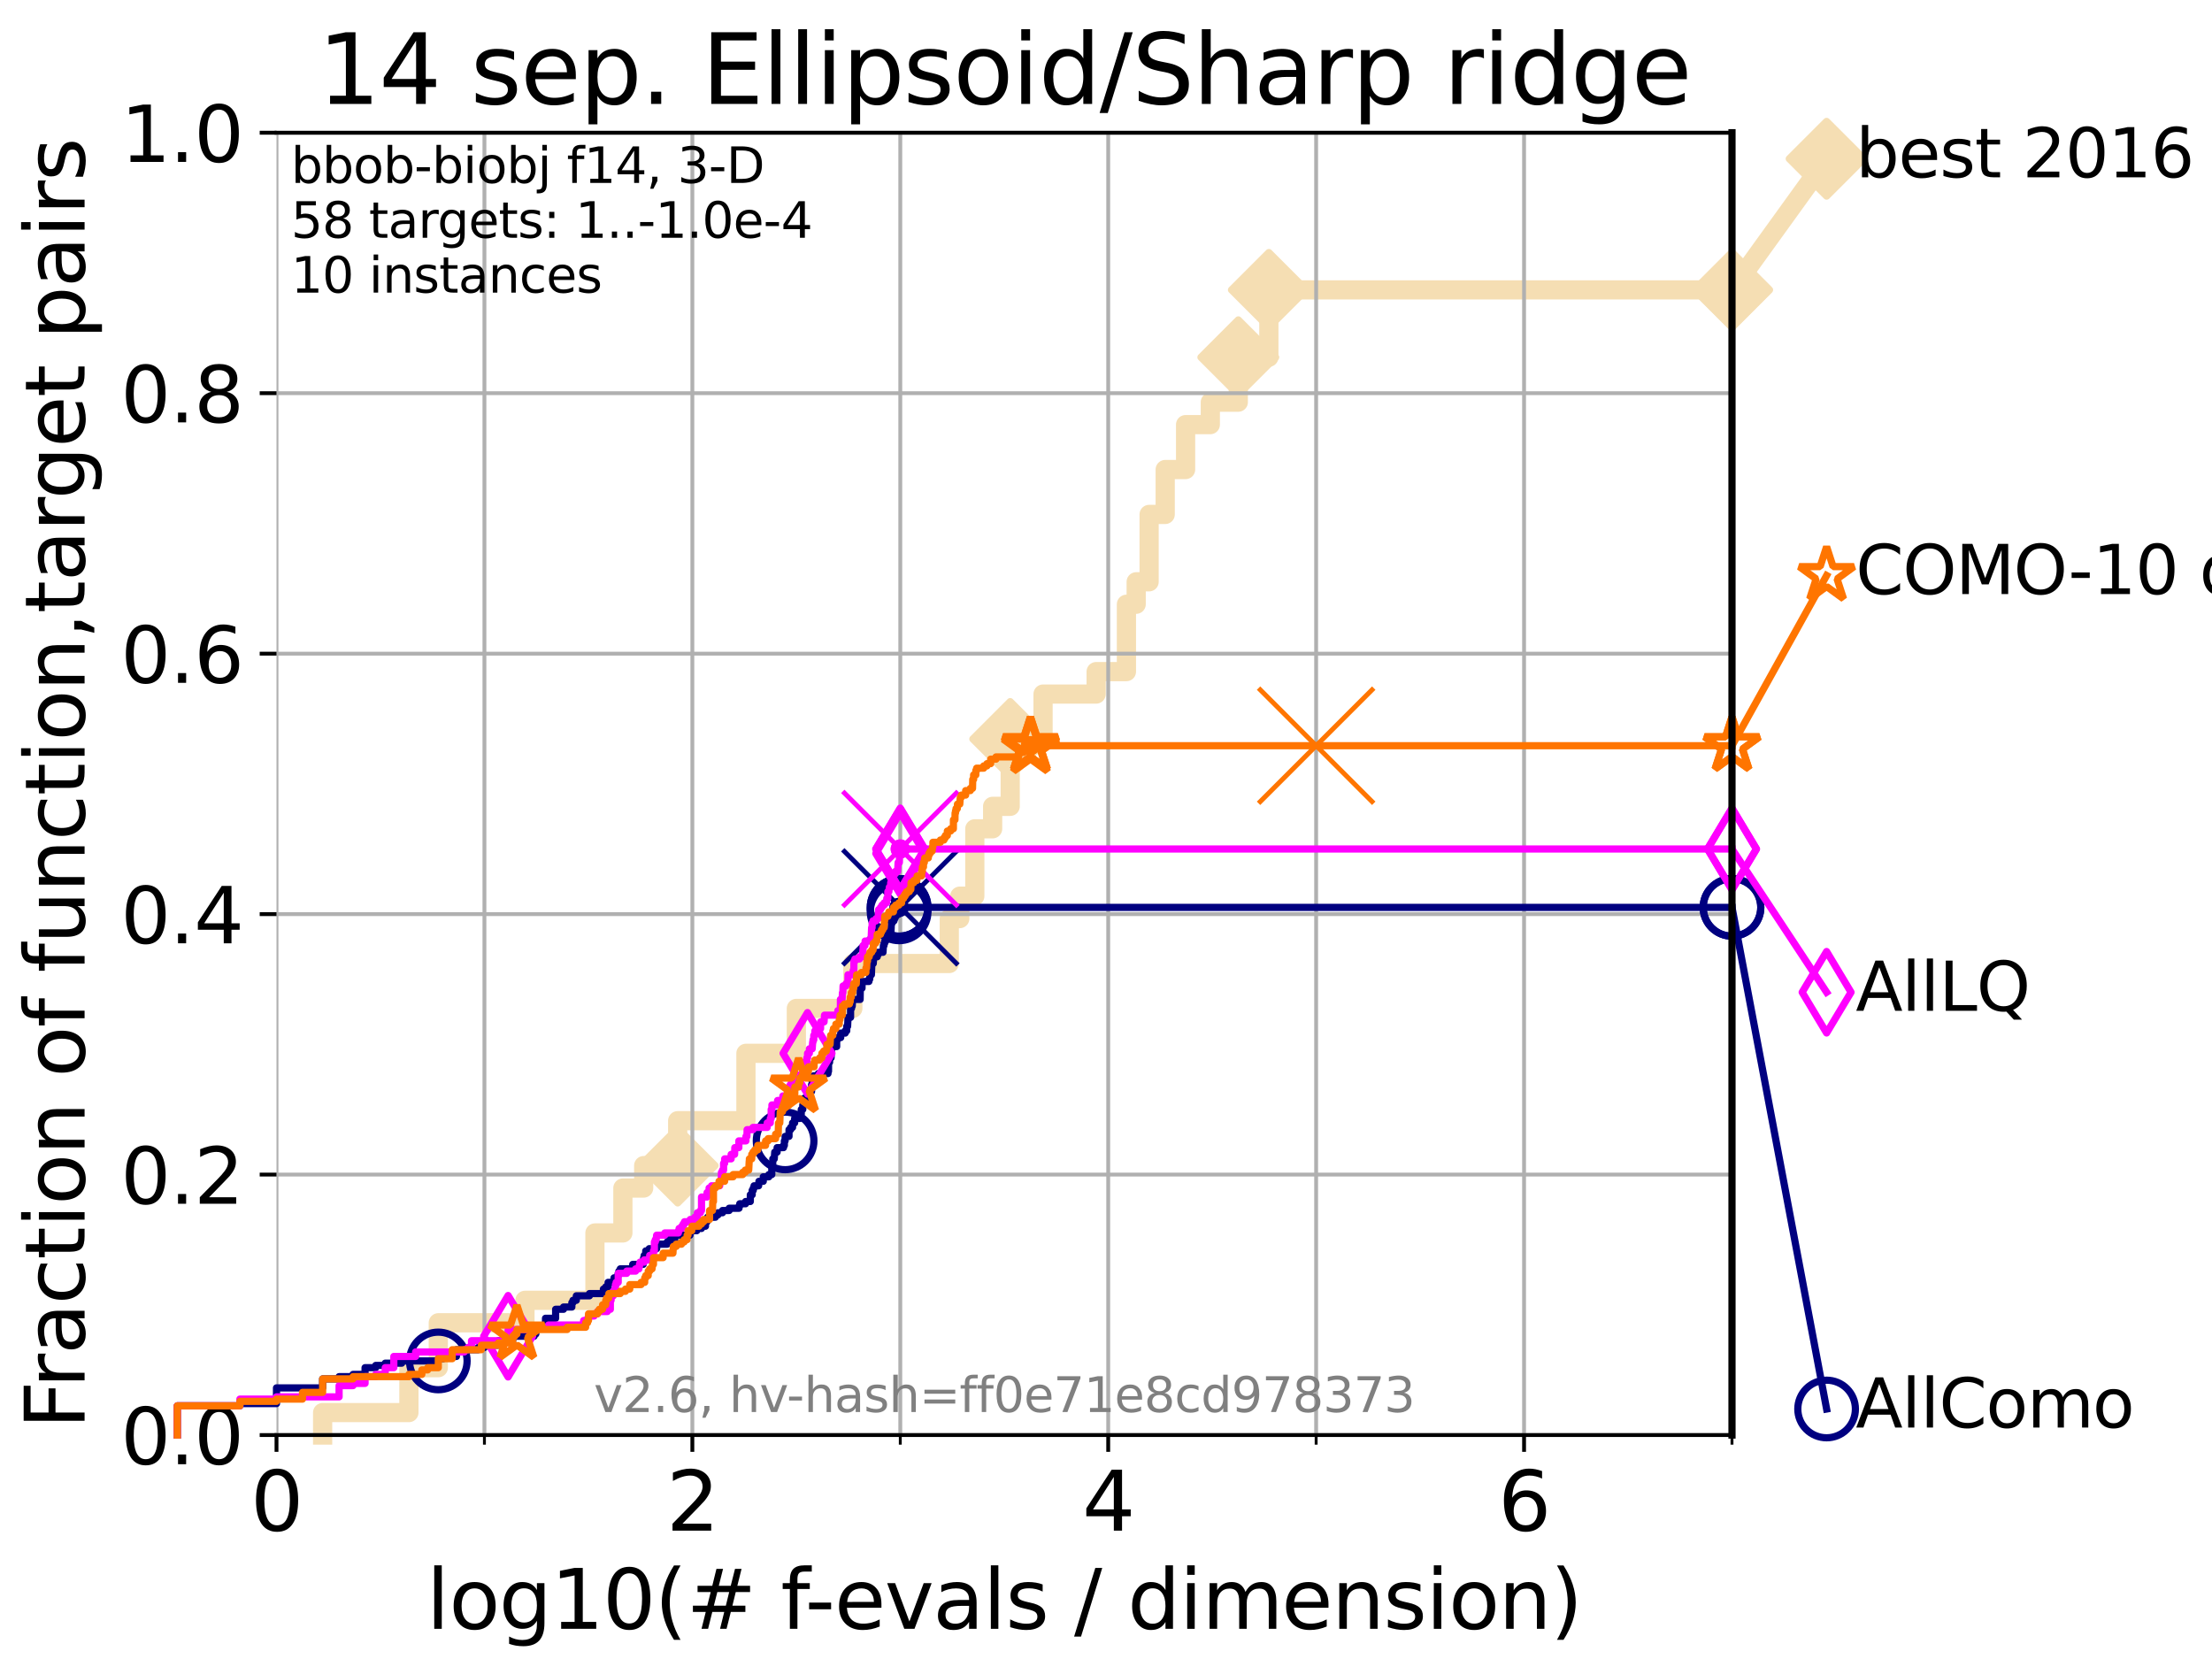 <?xml version="1.0" encoding="utf-8" standalone="no"?>
<!DOCTYPE svg PUBLIC "-//W3C//DTD SVG 1.1//EN"
  "http://www.w3.org/Graphics/SVG/1.1/DTD/svg11.dtd">
<svg xmlns:xlink="http://www.w3.org/1999/xlink" width="460.8pt" height="345.6pt" viewBox="0 0 460.8 345.6" xmlns="http://www.w3.org/2000/svg" version="1.1">
 <defs>
  <style type="text/css">*{stroke-linejoin: round; stroke-linecap: butt}</style>
 </defs>
 <g id="figure_1">
  <g id="patch_1">
   <path d="M 0 345.6 
L 460.8 345.6 
L 460.8 0 
L 0 0 
z
" style="fill: #ffffff"/>
  </g>
  <g id="axes_1">
   <g id="patch_2">
    <path d="M 57.6 298.944 
L 360.806 298.944 
L 360.806 27.648 
L 57.6 27.648 
z
" style="fill: #ffffff"/>
   </g>
   <g id="line2d_1">
    <path d="M 67.209 298.944 
L 67.209 294.266 
L 85.184 294.266 
L 85.184 284.911 
L 91.306 284.911 
L 91.306 275.556 
L 109.361 275.556 
L 109.361 270.879 
L 123.936 270.879 
L 123.936 256.846 
L 129.759 256.846 
L 129.759 247.491 
L 134.091 247.491 
L 134.091 242.814 
L 141.173 242.814 
L 141.173 233.459 
L 155.392 233.459 
L 155.392 219.426 
L 165.894 219.426 
L 165.894 210.071 
L 177.662 210.071 
L 177.662 200.716 
L 197.755 200.716 
L 197.755 191.361 
L 199.941 191.361 
L 199.941 186.684 
L 203.072 186.684 
L 203.072 172.651 
L 206.784 172.651 
L 206.784 167.974 
L 210.443 167.974 
L 210.443 153.941 
L 217.287 153.941 
L 217.287 144.586 
L 228.347 144.586 
L 228.347 139.908 
L 234.657 139.908 
L 234.657 125.876 
L 236.688 125.876 
L 236.688 121.198 
L 239.383 121.198 
L 239.383 107.166 
L 242.732 107.166 
L 242.732 97.811 
L 246.981 97.811 
L 246.981 88.456 
L 252.131 88.456 
L 252.131 83.778 
L 257.96 83.778 
L 257.96 74.423 
L 264.327 74.423 
L 264.327 60.391 
L 360.806 60.391 
" style="fill: none; stroke: #f5deb3; stroke-width: 4; stroke-linecap: square"/>
   </g>
   <g id="line2d_2">
    <defs>
     <path id="m6c92e430c0" d="M -0 7.778 
L 7.778 0 
L 0 -7.778 
L -7.778 -0 
z
" style="stroke: #f5deb3; stroke-width: 1.5; stroke-linejoin: miter"/>
    </defs>
    <g>
     <use xlink:href="#m6c92e430c0" x="141.173" y="242.814" style="fill: #f5deb3; stroke: #f5deb3; stroke-width: 1.5; stroke-linejoin: miter"/>
     <use xlink:href="#m6c92e430c0" x="210.443" y="153.941" style="fill: #f5deb3; stroke: #f5deb3; stroke-width: 1.5; stroke-linejoin: miter"/>
     <use xlink:href="#m6c92e430c0" x="257.96" y="74.423" style="fill: #f5deb3; stroke: #f5deb3; stroke-width: 1.5; stroke-linejoin: miter"/>
     <use xlink:href="#m6c92e430c0" x="264.327" y="60.391" style="fill: #f5deb3; stroke: #f5deb3; stroke-width: 1.5; stroke-linejoin: miter"/>
     <use xlink:href="#m6c92e430c0" x="360.806" y="60.391" style="fill: #f5deb3; stroke: #f5deb3; stroke-width: 1.5; stroke-linejoin: miter"/>
    </g>
   </g>
   <g id="line2d_3">
    <path style="fill: none; stroke: #f5deb3; stroke-width: 4; stroke-linecap: square"/>
    <g/>
   </g>
   <g id="line2d_4">
    <path d="M 360.806 60.391 
L 380.515 33.074 
" style="fill: none; stroke: #f5deb3; stroke-width: 4; stroke-linecap: square"/>
    <g>
     <use xlink:href="#m6c92e430c0" x="360.806" y="60.391" style="fill: #f5deb3; stroke: #f5deb3; stroke-width: 1.5; stroke-linejoin: miter"/>
     <use xlink:href="#m6c92e430c0" x="380.515" y="33.074" style="fill: #f5deb3; stroke: #f5deb3; stroke-width: 1.5; stroke-linejoin: miter"/>
    </g>
   </g>
   <g id="matplotlib.axis_1">
    <g id="xtick_1">
     <g id="line2d_5">
      <path d="M 57.6 298.944 
L 57.6 27.648 
" clip-path="url(#pf2bc04c63a)" style="fill: none; stroke: #b0b0b0; stroke-width: 0.8; stroke-linecap: square"/>
     </g>
     <g id="line2d_6">
      <defs>
       <path id="ma2b47c35bc" d="M 0 0 
L 0 3.5 
" style="stroke: #000000; stroke-width: 0.8"/>
      </defs>
      <g>
       <use xlink:href="#ma2b47c35bc" x="57.6" y="298.944" style="stroke: #000000; stroke-width: 0.8"/>
      </g>
     </g>
     <g id="text_1">
      <!-- 0 -->
      <g transform="translate(52.192 318.861) scale(0.17 -0.17)">
       <defs>
        <path id="DejaVuSans-30" d="M 2034 4250 
Q 1547 4250 1301 3770 
Q 1056 3291 1056 2328 
Q 1056 1369 1301 889 
Q 1547 409 2034 409 
Q 2525 409 2770 889 
Q 3016 1369 3016 2328 
Q 3016 3291 2770 3770 
Q 2525 4250 2034 4250 
z
M 2034 4750 
Q 2819 4750 3233 4129 
Q 3647 3509 3647 2328 
Q 3647 1150 3233 529 
Q 2819 -91 2034 -91 
Q 1250 -91 836 529 
Q 422 1150 422 2328 
Q 422 3509 836 4129 
Q 1250 4750 2034 4750 
z
" transform="scale(0.016)"/>
       </defs>
       <use xlink:href="#DejaVuSans-30"/>
      </g>
     </g>
    </g>
    <g id="xtick_2">
     <g id="line2d_7">
      <path d="M 144.23 298.944 
L 144.23 27.648 
" clip-path="url(#pf2bc04c63a)" style="fill: none; stroke: #b0b0b0; stroke-width: 0.8; stroke-linecap: square"/>
     </g>
     <g id="line2d_8">
      <g>
       <use xlink:href="#ma2b47c35bc" x="144.23" y="298.944" style="stroke: #000000; stroke-width: 0.8"/>
      </g>
     </g>
     <g id="text_2">
      <!-- 2 -->
      <g transform="translate(138.822 318.861) scale(0.17 -0.17)">
       <defs>
        <path id="DejaVuSans-32" d="M 1228 531 
L 3431 531 
L 3431 0 
L 469 0 
L 469 531 
Q 828 903 1448 1529 
Q 2069 2156 2228 2338 
Q 2531 2678 2651 2914 
Q 2772 3150 2772 3378 
Q 2772 3750 2511 3984 
Q 2250 4219 1831 4219 
Q 1534 4219 1204 4116 
Q 875 4013 500 3803 
L 500 4441 
Q 881 4594 1212 4672 
Q 1544 4750 1819 4750 
Q 2544 4750 2975 4387 
Q 3406 4025 3406 3419 
Q 3406 3131 3298 2873 
Q 3191 2616 2906 2266 
Q 2828 2175 2409 1742 
Q 1991 1309 1228 531 
z
" transform="scale(0.016)"/>
       </defs>
       <use xlink:href="#DejaVuSans-32"/>
      </g>
     </g>
    </g>
    <g id="xtick_3">
     <g id="line2d_9">
      <path d="M 230.861 298.944 
L 230.861 27.648 
" clip-path="url(#pf2bc04c63a)" style="fill: none; stroke: #b0b0b0; stroke-width: 0.8; stroke-linecap: square"/>
     </g>
     <g id="line2d_10">
      <g>
       <use xlink:href="#ma2b47c35bc" x="230.861" y="298.944" style="stroke: #000000; stroke-width: 0.8"/>
      </g>
     </g>
     <g id="text_3">
      <!-- 4 -->
      <g transform="translate(225.453 318.861) scale(0.17 -0.17)">
       <defs>
        <path id="DejaVuSans-34" d="M 2419 4116 
L 825 1625 
L 2419 1625 
L 2419 4116 
z
M 2253 4666 
L 3047 4666 
L 3047 1625 
L 3713 1625 
L 3713 1100 
L 3047 1100 
L 3047 0 
L 2419 0 
L 2419 1100 
L 313 1100 
L 313 1709 
L 2253 4666 
z
" transform="scale(0.016)"/>
       </defs>
       <use xlink:href="#DejaVuSans-34"/>
      </g>
     </g>
    </g>
    <g id="xtick_4">
     <g id="line2d_11">
      <path d="M 317.491 298.944 
L 317.491 27.648 
" clip-path="url(#pf2bc04c63a)" style="fill: none; stroke: #b0b0b0; stroke-width: 0.8; stroke-linecap: square"/>
     </g>
     <g id="line2d_12">
      <g>
       <use xlink:href="#ma2b47c35bc" x="317.491" y="298.944" style="stroke: #000000; stroke-width: 0.8"/>
      </g>
     </g>
     <g id="text_4">
      <!-- 6 -->
      <g transform="translate(312.083 318.861) scale(0.17 -0.17)">
       <defs>
        <path id="DejaVuSans-36" d="M 2113 2584 
Q 1688 2584 1439 2293 
Q 1191 2003 1191 1497 
Q 1191 994 1439 701 
Q 1688 409 2113 409 
Q 2538 409 2786 701 
Q 3034 994 3034 1497 
Q 3034 2003 2786 2293 
Q 2538 2584 2113 2584 
z
M 3366 4563 
L 3366 3988 
Q 3128 4100 2886 4159 
Q 2644 4219 2406 4219 
Q 1781 4219 1451 3797 
Q 1122 3375 1075 2522 
Q 1259 2794 1537 2939 
Q 1816 3084 2150 3084 
Q 2853 3084 3261 2657 
Q 3669 2231 3669 1497 
Q 3669 778 3244 343 
Q 2819 -91 2113 -91 
Q 1303 -91 875 529 
Q 447 1150 447 2328 
Q 447 3434 972 4092 
Q 1497 4750 2381 4750 
Q 2619 4750 2861 4703 
Q 3103 4656 3366 4563 
z
" transform="scale(0.016)"/>
       </defs>
       <use xlink:href="#DejaVuSans-36"/>
      </g>
     </g>
    </g>
    <g id="xtick_5">
     <g id="line2d_13">
      <path d="M 100.915 298.944 
L 100.915 27.648 
" clip-path="url(#pf2bc04c63a)" style="fill: none; stroke: #b0b0b0; stroke-width: 0.8; stroke-linecap: square"/>
     </g>
     <g id="line2d_14">
      <defs>
       <path id="m26df84cda0" d="M 0 0 
L 0 2 
" style="stroke: #000000; stroke-width: 0.6"/>
      </defs>
      <g>
       <use xlink:href="#m26df84cda0" x="100.915" y="298.944" style="stroke: #000000; stroke-width: 0.6"/>
      </g>
     </g>
    </g>
    <g id="xtick_6">
     <g id="line2d_15">
      <path d="M 187.546 298.944 
L 187.546 27.648 
" clip-path="url(#pf2bc04c63a)" style="fill: none; stroke: #b0b0b0; stroke-width: 0.8; stroke-linecap: square"/>
     </g>
     <g id="line2d_16">
      <g>
       <use xlink:href="#m26df84cda0" x="187.546" y="298.944" style="stroke: #000000; stroke-width: 0.6"/>
      </g>
     </g>
    </g>
    <g id="xtick_7">
     <g id="line2d_17">
      <path d="M 274.176 298.944 
L 274.176 27.648 
" clip-path="url(#pf2bc04c63a)" style="fill: none; stroke: #b0b0b0; stroke-width: 0.8; stroke-linecap: square"/>
     </g>
     <g id="line2d_18">
      <g>
       <use xlink:href="#m26df84cda0" x="274.176" y="298.944" style="stroke: #000000; stroke-width: 0.6"/>
      </g>
     </g>
    </g>
    <g id="xtick_8">
     <g id="line2d_19">
      <path d="M 360.806 298.944 
L 360.806 27.648 
" clip-path="url(#pf2bc04c63a)" style="fill: none; stroke: #b0b0b0; stroke-width: 0.8; stroke-linecap: square"/>
     </g>
     <g id="line2d_20">
      <g>
       <use xlink:href="#m26df84cda0" x="360.806" y="298.944" style="stroke: #000000; stroke-width: 0.6"/>
      </g>
     </g>
    </g>
    <g id="text_5">
     <!-- log10(# f-evals / dimension) -->
     <g transform="translate(88.823 339.314) scale(0.17 -0.17)">
      <defs>
       <path id="DejaVuSans-6c" d="M 603 4863 
L 1178 4863 
L 1178 0 
L 603 0 
L 603 4863 
z
" transform="scale(0.016)"/>
       <path id="DejaVuSans-6f" d="M 1959 3097 
Q 1497 3097 1228 2736 
Q 959 2375 959 1747 
Q 959 1119 1226 758 
Q 1494 397 1959 397 
Q 2419 397 2687 759 
Q 2956 1122 2956 1747 
Q 2956 2369 2687 2733 
Q 2419 3097 1959 3097 
z
M 1959 3584 
Q 2709 3584 3137 3096 
Q 3566 2609 3566 1747 
Q 3566 888 3137 398 
Q 2709 -91 1959 -91 
Q 1206 -91 779 398 
Q 353 888 353 1747 
Q 353 2609 779 3096 
Q 1206 3584 1959 3584 
z
" transform="scale(0.016)"/>
       <path id="DejaVuSans-67" d="M 2906 1791 
Q 2906 2416 2648 2759 
Q 2391 3103 1925 3103 
Q 1463 3103 1205 2759 
Q 947 2416 947 1791 
Q 947 1169 1205 825 
Q 1463 481 1925 481 
Q 2391 481 2648 825 
Q 2906 1169 2906 1791 
z
M 3481 434 
Q 3481 -459 3084 -895 
Q 2688 -1331 1869 -1331 
Q 1566 -1331 1297 -1286 
Q 1028 -1241 775 -1147 
L 775 -588 
Q 1028 -725 1275 -790 
Q 1522 -856 1778 -856 
Q 2344 -856 2625 -561 
Q 2906 -266 2906 331 
L 2906 616 
Q 2728 306 2450 153 
Q 2172 0 1784 0 
Q 1141 0 747 490 
Q 353 981 353 1791 
Q 353 2603 747 3093 
Q 1141 3584 1784 3584 
Q 2172 3584 2450 3431 
Q 2728 3278 2906 2969 
L 2906 3500 
L 3481 3500 
L 3481 434 
z
" transform="scale(0.016)"/>
       <path id="DejaVuSans-31" d="M 794 531 
L 1825 531 
L 1825 4091 
L 703 3866 
L 703 4441 
L 1819 4666 
L 2450 4666 
L 2450 531 
L 3481 531 
L 3481 0 
L 794 0 
L 794 531 
z
" transform="scale(0.016)"/>
       <path id="DejaVuSans-28" d="M 1984 4856 
Q 1566 4138 1362 3434 
Q 1159 2731 1159 2009 
Q 1159 1288 1364 580 
Q 1569 -128 1984 -844 
L 1484 -844 
Q 1016 -109 783 600 
Q 550 1309 550 2009 
Q 550 2706 781 3412 
Q 1013 4119 1484 4856 
L 1984 4856 
z
" transform="scale(0.016)"/>
       <path id="DejaVuSans-23" d="M 3272 2816 
L 2363 2816 
L 2100 1772 
L 3016 1772 
L 3272 2816 
z
M 2803 4594 
L 2478 3297 
L 3391 3297 
L 3719 4594 
L 4219 4594 
L 3897 3297 
L 4872 3297 
L 4872 2816 
L 3775 2816 
L 3519 1772 
L 4513 1772 
L 4513 1294 
L 3397 1294 
L 3072 0 
L 2572 0 
L 2894 1294 
L 1978 1294 
L 1656 0 
L 1153 0 
L 1478 1294 
L 494 1294 
L 494 1772 
L 1594 1772 
L 1856 2816 
L 850 2816 
L 850 3297 
L 1978 3297 
L 2297 4594 
L 2803 4594 
z
" transform="scale(0.016)"/>
       <path id="DejaVuSans-20" transform="scale(0.016)"/>
       <path id="DejaVuSans-66" d="M 2375 4863 
L 2375 4384 
L 1825 4384 
Q 1516 4384 1395 4259 
Q 1275 4134 1275 3809 
L 1275 3500 
L 2222 3500 
L 2222 3053 
L 1275 3053 
L 1275 0 
L 697 0 
L 697 3053 
L 147 3053 
L 147 3500 
L 697 3500 
L 697 3744 
Q 697 4328 969 4595 
Q 1241 4863 1831 4863 
L 2375 4863 
z
" transform="scale(0.016)"/>
       <path id="DejaVuSans-2d" d="M 313 2009 
L 1997 2009 
L 1997 1497 
L 313 1497 
L 313 2009 
z
" transform="scale(0.016)"/>
       <path id="DejaVuSans-65" d="M 3597 1894 
L 3597 1613 
L 953 1613 
Q 991 1019 1311 708 
Q 1631 397 2203 397 
Q 2534 397 2845 478 
Q 3156 559 3463 722 
L 3463 178 
Q 3153 47 2828 -22 
Q 2503 -91 2169 -91 
Q 1331 -91 842 396 
Q 353 884 353 1716 
Q 353 2575 817 3079 
Q 1281 3584 2069 3584 
Q 2775 3584 3186 3129 
Q 3597 2675 3597 1894 
z
M 3022 2063 
Q 3016 2534 2758 2815 
Q 2500 3097 2075 3097 
Q 1594 3097 1305 2825 
Q 1016 2553 972 2059 
L 3022 2063 
z
" transform="scale(0.016)"/>
       <path id="DejaVuSans-76" d="M 191 3500 
L 800 3500 
L 1894 563 
L 2988 3500 
L 3597 3500 
L 2284 0 
L 1503 0 
L 191 3500 
z
" transform="scale(0.016)"/>
       <path id="DejaVuSans-61" d="M 2194 1759 
Q 1497 1759 1228 1600 
Q 959 1441 959 1056 
Q 959 750 1161 570 
Q 1363 391 1709 391 
Q 2188 391 2477 730 
Q 2766 1069 2766 1631 
L 2766 1759 
L 2194 1759 
z
M 3341 1997 
L 3341 0 
L 2766 0 
L 2766 531 
Q 2569 213 2275 61 
Q 1981 -91 1556 -91 
Q 1019 -91 701 211 
Q 384 513 384 1019 
Q 384 1609 779 1909 
Q 1175 2209 1959 2209 
L 2766 2209 
L 2766 2266 
Q 2766 2663 2505 2880 
Q 2244 3097 1772 3097 
Q 1472 3097 1187 3025 
Q 903 2953 641 2809 
L 641 3341 
Q 956 3463 1253 3523 
Q 1550 3584 1831 3584 
Q 2591 3584 2966 3190 
Q 3341 2797 3341 1997 
z
" transform="scale(0.016)"/>
       <path id="DejaVuSans-73" d="M 2834 3397 
L 2834 2853 
Q 2591 2978 2328 3040 
Q 2066 3103 1784 3103 
Q 1356 3103 1142 2972 
Q 928 2841 928 2578 
Q 928 2378 1081 2264 
Q 1234 2150 1697 2047 
L 1894 2003 
Q 2506 1872 2764 1633 
Q 3022 1394 3022 966 
Q 3022 478 2636 193 
Q 2250 -91 1575 -91 
Q 1294 -91 989 -36 
Q 684 19 347 128 
L 347 722 
Q 666 556 975 473 
Q 1284 391 1588 391 
Q 1994 391 2212 530 
Q 2431 669 2431 922 
Q 2431 1156 2273 1281 
Q 2116 1406 1581 1522 
L 1381 1569 
Q 847 1681 609 1914 
Q 372 2147 372 2553 
Q 372 3047 722 3315 
Q 1072 3584 1716 3584 
Q 2034 3584 2315 3537 
Q 2597 3491 2834 3397 
z
" transform="scale(0.016)"/>
       <path id="DejaVuSans-2f" d="M 1625 4666 
L 2156 4666 
L 531 -594 
L 0 -594 
L 1625 4666 
z
" transform="scale(0.016)"/>
       <path id="DejaVuSans-64" d="M 2906 2969 
L 2906 4863 
L 3481 4863 
L 3481 0 
L 2906 0 
L 2906 525 
Q 2725 213 2448 61 
Q 2172 -91 1784 -91 
Q 1150 -91 751 415 
Q 353 922 353 1747 
Q 353 2572 751 3078 
Q 1150 3584 1784 3584 
Q 2172 3584 2448 3432 
Q 2725 3281 2906 2969 
z
M 947 1747 
Q 947 1113 1208 752 
Q 1469 391 1925 391 
Q 2381 391 2643 752 
Q 2906 1113 2906 1747 
Q 2906 2381 2643 2742 
Q 2381 3103 1925 3103 
Q 1469 3103 1208 2742 
Q 947 2381 947 1747 
z
" transform="scale(0.016)"/>
       <path id="DejaVuSans-69" d="M 603 3500 
L 1178 3500 
L 1178 0 
L 603 0 
L 603 3500 
z
M 603 4863 
L 1178 4863 
L 1178 4134 
L 603 4134 
L 603 4863 
z
" transform="scale(0.016)"/>
       <path id="DejaVuSans-6d" d="M 3328 2828 
Q 3544 3216 3844 3400 
Q 4144 3584 4550 3584 
Q 5097 3584 5394 3201 
Q 5691 2819 5691 2113 
L 5691 0 
L 5113 0 
L 5113 2094 
Q 5113 2597 4934 2840 
Q 4756 3084 4391 3084 
Q 3944 3084 3684 2787 
Q 3425 2491 3425 1978 
L 3425 0 
L 2847 0 
L 2847 2094 
Q 2847 2600 2669 2842 
Q 2491 3084 2119 3084 
Q 1678 3084 1418 2786 
Q 1159 2488 1159 1978 
L 1159 0 
L 581 0 
L 581 3500 
L 1159 3500 
L 1159 2956 
Q 1356 3278 1631 3431 
Q 1906 3584 2284 3584 
Q 2666 3584 2933 3390 
Q 3200 3197 3328 2828 
z
" transform="scale(0.016)"/>
       <path id="DejaVuSans-6e" d="M 3513 2113 
L 3513 0 
L 2938 0 
L 2938 2094 
Q 2938 2591 2744 2837 
Q 2550 3084 2163 3084 
Q 1697 3084 1428 2787 
Q 1159 2491 1159 1978 
L 1159 0 
L 581 0 
L 581 3500 
L 1159 3500 
L 1159 2956 
Q 1366 3272 1645 3428 
Q 1925 3584 2291 3584 
Q 2894 3584 3203 3211 
Q 3513 2838 3513 2113 
z
" transform="scale(0.016)"/>
       <path id="DejaVuSans-29" d="M 513 4856 
L 1013 4856 
Q 1481 4119 1714 3412 
Q 1947 2706 1947 2009 
Q 1947 1309 1714 600 
Q 1481 -109 1013 -844 
L 513 -844 
Q 928 -128 1133 580 
Q 1338 1288 1338 2009 
Q 1338 2731 1133 3434 
Q 928 4138 513 4856 
z
" transform="scale(0.016)"/>
      </defs>
      <use xlink:href="#DejaVuSans-6c"/>
      <use xlink:href="#DejaVuSans-6f" x="27.783"/>
      <use xlink:href="#DejaVuSans-67" x="88.965"/>
      <use xlink:href="#DejaVuSans-31" x="152.441"/>
      <use xlink:href="#DejaVuSans-30" x="216.064"/>
      <use xlink:href="#DejaVuSans-28" x="279.688"/>
      <use xlink:href="#DejaVuSans-23" x="318.701"/>
      <use xlink:href="#DejaVuSans-20" x="402.49"/>
      <use xlink:href="#DejaVuSans-66" x="434.277"/>
      <use xlink:href="#DejaVuSans-2d" x="463.982"/>
      <use xlink:href="#DejaVuSans-65" x="500.066"/>
      <use xlink:href="#DejaVuSans-76" x="561.59"/>
      <use xlink:href="#DejaVuSans-61" x="620.77"/>
      <use xlink:href="#DejaVuSans-6c" x="682.049"/>
      <use xlink:href="#DejaVuSans-73" x="709.832"/>
      <use xlink:href="#DejaVuSans-20" x="761.932"/>
      <use xlink:href="#DejaVuSans-2f" x="793.719"/>
      <use xlink:href="#DejaVuSans-20" x="827.41"/>
      <use xlink:href="#DejaVuSans-64" x="859.197"/>
      <use xlink:href="#DejaVuSans-69" x="922.674"/>
      <use xlink:href="#DejaVuSans-6d" x="950.457"/>
      <use xlink:href="#DejaVuSans-65" x="1047.869"/>
      <use xlink:href="#DejaVuSans-6e" x="1109.393"/>
      <use xlink:href="#DejaVuSans-73" x="1172.771"/>
      <use xlink:href="#DejaVuSans-69" x="1224.871"/>
      <use xlink:href="#DejaVuSans-6f" x="1252.654"/>
      <use xlink:href="#DejaVuSans-6e" x="1313.836"/>
      <use xlink:href="#DejaVuSans-29" x="1377.215"/>
     </g>
    </g>
   </g>
   <g id="matplotlib.axis_2">
    <g id="ytick_1">
     <g id="line2d_21">
      <path d="M 57.6 298.944 
L 360.806 298.944 
" clip-path="url(#pf2bc04c63a)" style="fill: none; stroke: #b0b0b0; stroke-width: 0.8; stroke-linecap: square"/>
     </g>
     <g id="line2d_22">
      <defs>
       <path id="mb0629f03a0" d="M 0 0 
L -3.5 0 
" style="stroke: #000000; stroke-width: 0.8"/>
      </defs>
      <g>
       <use xlink:href="#mb0629f03a0" x="57.6" y="298.944" style="stroke: #000000; stroke-width: 0.8"/>
      </g>
     </g>
     <g id="text_6">
      <!-- 0.0 -->
      <g transform="translate(25.155 305.023) scale(0.16 -0.16)">
       <defs>
        <path id="DejaVuSans-2e" d="M 684 794 
L 1344 794 
L 1344 0 
L 684 0 
L 684 794 
z
" transform="scale(0.016)"/>
       </defs>
       <use xlink:href="#DejaVuSans-30"/>
       <use xlink:href="#DejaVuSans-2e" x="63.623"/>
       <use xlink:href="#DejaVuSans-30" x="95.41"/>
      </g>
     </g>
    </g>
    <g id="ytick_2">
     <g id="line2d_23">
      <path d="M 57.6 244.685 
L 360.806 244.685 
" clip-path="url(#pf2bc04c63a)" style="fill: none; stroke: #b0b0b0; stroke-width: 0.8; stroke-linecap: square"/>
     </g>
     <g id="line2d_24">
      <g>
       <use xlink:href="#mb0629f03a0" x="57.6" y="244.685" style="stroke: #000000; stroke-width: 0.8"/>
      </g>
     </g>
     <g id="text_7">
      <!-- 0.2 -->
      <g transform="translate(25.155 250.764) scale(0.16 -0.16)">
       <use xlink:href="#DejaVuSans-30"/>
       <use xlink:href="#DejaVuSans-2e" x="63.623"/>
       <use xlink:href="#DejaVuSans-32" x="95.41"/>
      </g>
     </g>
    </g>
    <g id="ytick_3">
     <g id="line2d_25">
      <path d="M 57.6 190.426 
L 360.806 190.426 
" clip-path="url(#pf2bc04c63a)" style="fill: none; stroke: #b0b0b0; stroke-width: 0.8; stroke-linecap: square"/>
     </g>
     <g id="line2d_26">
      <g>
       <use xlink:href="#mb0629f03a0" x="57.6" y="190.426" style="stroke: #000000; stroke-width: 0.8"/>
      </g>
     </g>
     <g id="text_8">
      <!-- 0.4 -->
      <g transform="translate(25.155 196.504) scale(0.16 -0.16)">
       <use xlink:href="#DejaVuSans-30"/>
       <use xlink:href="#DejaVuSans-2e" x="63.623"/>
       <use xlink:href="#DejaVuSans-34" x="95.41"/>
      </g>
     </g>
    </g>
    <g id="ytick_4">
     <g id="line2d_27">
      <path d="M 57.6 136.166 
L 360.806 136.166 
" clip-path="url(#pf2bc04c63a)" style="fill: none; stroke: #b0b0b0; stroke-width: 0.8; stroke-linecap: square"/>
     </g>
     <g id="line2d_28">
      <g>
       <use xlink:href="#mb0629f03a0" x="57.6" y="136.166" style="stroke: #000000; stroke-width: 0.8"/>
      </g>
     </g>
     <g id="text_9">
      <!-- 0.6 -->
      <g transform="translate(25.155 142.245) scale(0.16 -0.16)">
       <use xlink:href="#DejaVuSans-30"/>
       <use xlink:href="#DejaVuSans-2e" x="63.623"/>
       <use xlink:href="#DejaVuSans-36" x="95.41"/>
      </g>
     </g>
    </g>
    <g id="ytick_5">
     <g id="line2d_29">
      <path d="M 57.6 81.907 
L 360.806 81.907 
" clip-path="url(#pf2bc04c63a)" style="fill: none; stroke: #b0b0b0; stroke-width: 0.8; stroke-linecap: square"/>
     </g>
     <g id="line2d_30">
      <g>
       <use xlink:href="#mb0629f03a0" x="57.6" y="81.907" style="stroke: #000000; stroke-width: 0.8"/>
      </g>
     </g>
     <g id="text_10">
      <!-- 0.8 -->
      <g transform="translate(25.155 87.986) scale(0.16 -0.16)">
       <defs>
        <path id="DejaVuSans-38" d="M 2034 2216 
Q 1584 2216 1326 1975 
Q 1069 1734 1069 1313 
Q 1069 891 1326 650 
Q 1584 409 2034 409 
Q 2484 409 2743 651 
Q 3003 894 3003 1313 
Q 3003 1734 2745 1975 
Q 2488 2216 2034 2216 
z
M 1403 2484 
Q 997 2584 770 2862 
Q 544 3141 544 3541 
Q 544 4100 942 4425 
Q 1341 4750 2034 4750 
Q 2731 4750 3128 4425 
Q 3525 4100 3525 3541 
Q 3525 3141 3298 2862 
Q 3072 2584 2669 2484 
Q 3125 2378 3379 2068 
Q 3634 1759 3634 1313 
Q 3634 634 3220 271 
Q 2806 -91 2034 -91 
Q 1263 -91 848 271 
Q 434 634 434 1313 
Q 434 1759 690 2068 
Q 947 2378 1403 2484 
z
M 1172 3481 
Q 1172 3119 1398 2916 
Q 1625 2713 2034 2713 
Q 2441 2713 2670 2916 
Q 2900 3119 2900 3481 
Q 2900 3844 2670 4047 
Q 2441 4250 2034 4250 
Q 1625 4250 1398 4047 
Q 1172 3844 1172 3481 
z
" transform="scale(0.016)"/>
       </defs>
       <use xlink:href="#DejaVuSans-30"/>
       <use xlink:href="#DejaVuSans-2e" x="63.623"/>
       <use xlink:href="#DejaVuSans-38" x="95.41"/>
      </g>
     </g>
    </g>
    <g id="ytick_6">
     <g id="line2d_31">
      <path d="M 57.6 27.648 
L 360.806 27.648 
" clip-path="url(#pf2bc04c63a)" style="fill: none; stroke: #b0b0b0; stroke-width: 0.8; stroke-linecap: square"/>
     </g>
     <g id="line2d_32">
      <g>
       <use xlink:href="#mb0629f03a0" x="57.6" y="27.648" style="stroke: #000000; stroke-width: 0.8"/>
      </g>
     </g>
     <g id="text_11">
      <!-- 1.0 -->
      <g transform="translate(25.155 33.727) scale(0.16 -0.16)">
       <use xlink:href="#DejaVuSans-31"/>
       <use xlink:href="#DejaVuSans-2e" x="63.623"/>
       <use xlink:href="#DejaVuSans-30" x="95.41"/>
      </g>
     </g>
    </g>
    <g id="text_12">
     <!-- Fraction of function,target pairs -->
     <g transform="translate(17.62 297.681) rotate(-90) scale(0.17 -0.17)">
      <defs>
       <path id="DejaVuSans-46" d="M 628 4666 
L 3309 4666 
L 3309 4134 
L 1259 4134 
L 1259 2759 
L 3109 2759 
L 3109 2228 
L 1259 2228 
L 1259 0 
L 628 0 
L 628 4666 
z
" transform="scale(0.016)"/>
       <path id="DejaVuSans-72" d="M 2631 2963 
Q 2534 3019 2420 3045 
Q 2306 3072 2169 3072 
Q 1681 3072 1420 2755 
Q 1159 2438 1159 1844 
L 1159 0 
L 581 0 
L 581 3500 
L 1159 3500 
L 1159 2956 
Q 1341 3275 1631 3429 
Q 1922 3584 2338 3584 
Q 2397 3584 2469 3576 
Q 2541 3569 2628 3553 
L 2631 2963 
z
" transform="scale(0.016)"/>
       <path id="DejaVuSans-63" d="M 3122 3366 
L 3122 2828 
Q 2878 2963 2633 3030 
Q 2388 3097 2138 3097 
Q 1578 3097 1268 2742 
Q 959 2388 959 1747 
Q 959 1106 1268 751 
Q 1578 397 2138 397 
Q 2388 397 2633 464 
Q 2878 531 3122 666 
L 3122 134 
Q 2881 22 2623 -34 
Q 2366 -91 2075 -91 
Q 1284 -91 818 406 
Q 353 903 353 1747 
Q 353 2603 823 3093 
Q 1294 3584 2113 3584 
Q 2378 3584 2631 3529 
Q 2884 3475 3122 3366 
z
" transform="scale(0.016)"/>
       <path id="DejaVuSans-74" d="M 1172 4494 
L 1172 3500 
L 2356 3500 
L 2356 3053 
L 1172 3053 
L 1172 1153 
Q 1172 725 1289 603 
Q 1406 481 1766 481 
L 2356 481 
L 2356 0 
L 1766 0 
Q 1100 0 847 248 
Q 594 497 594 1153 
L 594 3053 
L 172 3053 
L 172 3500 
L 594 3500 
L 594 4494 
L 1172 4494 
z
" transform="scale(0.016)"/>
       <path id="DejaVuSans-75" d="M 544 1381 
L 544 3500 
L 1119 3500 
L 1119 1403 
Q 1119 906 1312 657 
Q 1506 409 1894 409 
Q 2359 409 2629 706 
Q 2900 1003 2900 1516 
L 2900 3500 
L 3475 3500 
L 3475 0 
L 2900 0 
L 2900 538 
Q 2691 219 2414 64 
Q 2138 -91 1772 -91 
Q 1169 -91 856 284 
Q 544 659 544 1381 
z
M 1991 3584 
L 1991 3584 
z
" transform="scale(0.016)"/>
       <path id="DejaVuSans-2c" d="M 750 794 
L 1409 794 
L 1409 256 
L 897 -744 
L 494 -744 
L 750 256 
L 750 794 
z
" transform="scale(0.016)"/>
       <path id="DejaVuSans-70" d="M 1159 525 
L 1159 -1331 
L 581 -1331 
L 581 3500 
L 1159 3500 
L 1159 2969 
Q 1341 3281 1617 3432 
Q 1894 3584 2278 3584 
Q 2916 3584 3314 3078 
Q 3713 2572 3713 1747 
Q 3713 922 3314 415 
Q 2916 -91 2278 -91 
Q 1894 -91 1617 61 
Q 1341 213 1159 525 
z
M 3116 1747 
Q 3116 2381 2855 2742 
Q 2594 3103 2138 3103 
Q 1681 3103 1420 2742 
Q 1159 2381 1159 1747 
Q 1159 1113 1420 752 
Q 1681 391 2138 391 
Q 2594 391 2855 752 
Q 3116 1113 3116 1747 
z
" transform="scale(0.016)"/>
      </defs>
      <use xlink:href="#DejaVuSans-46"/>
      <use xlink:href="#DejaVuSans-72" x="50.27"/>
      <use xlink:href="#DejaVuSans-61" x="91.383"/>
      <use xlink:href="#DejaVuSans-63" x="152.662"/>
      <use xlink:href="#DejaVuSans-74" x="207.643"/>
      <use xlink:href="#DejaVuSans-69" x="246.852"/>
      <use xlink:href="#DejaVuSans-6f" x="274.635"/>
      <use xlink:href="#DejaVuSans-6e" x="335.816"/>
      <use xlink:href="#DejaVuSans-20" x="399.195"/>
      <use xlink:href="#DejaVuSans-6f" x="430.982"/>
      <use xlink:href="#DejaVuSans-66" x="492.164"/>
      <use xlink:href="#DejaVuSans-20" x="527.369"/>
      <use xlink:href="#DejaVuSans-66" x="559.156"/>
      <use xlink:href="#DejaVuSans-75" x="594.361"/>
      <use xlink:href="#DejaVuSans-6e" x="657.74"/>
      <use xlink:href="#DejaVuSans-63" x="721.119"/>
      <use xlink:href="#DejaVuSans-74" x="776.1"/>
      <use xlink:href="#DejaVuSans-69" x="815.309"/>
      <use xlink:href="#DejaVuSans-6f" x="843.092"/>
      <use xlink:href="#DejaVuSans-6e" x="904.273"/>
      <use xlink:href="#DejaVuSans-2c" x="967.652"/>
      <use xlink:href="#DejaVuSans-74" x="999.439"/>
      <use xlink:href="#DejaVuSans-61" x="1038.648"/>
      <use xlink:href="#DejaVuSans-72" x="1099.928"/>
      <use xlink:href="#DejaVuSans-67" x="1139.291"/>
      <use xlink:href="#DejaVuSans-65" x="1202.768"/>
      <use xlink:href="#DejaVuSans-74" x="1264.291"/>
      <use xlink:href="#DejaVuSans-20" x="1303.5"/>
      <use xlink:href="#DejaVuSans-70" x="1335.287"/>
      <use xlink:href="#DejaVuSans-61" x="1398.764"/>
      <use xlink:href="#DejaVuSans-69" x="1460.043"/>
      <use xlink:href="#DejaVuSans-72" x="1487.826"/>
      <use xlink:href="#DejaVuSans-73" x="1528.939"/>
     </g>
    </g>
   </g>
   <g id="line2d_33">
    <defs>
     <path id="m789200f39b" d="M 0 1.5 
C 0.398 1.5 0.779 1.342 1.061 1.061 
C 1.342 0.779 1.5 0.398 1.5 0 
C 1.5 -0.398 1.342 -0.779 1.061 -1.061 
C 0.779 -1.342 0.398 -1.5 0 -1.5 
C -0.398 -1.5 -0.779 -1.342 -1.061 -1.061 
C -1.342 -0.779 -1.5 -0.398 -1.5 0 
C -1.5 0.398 -1.342 0.779 -1.061 1.061 
C -0.779 1.342 -0.398 1.5 0 1.5 
z
" style="stroke: #f5deb3"/>
    </defs>
    <g>
     <use xlink:href="#m789200f39b" x="264.327" y="60.391" style="fill: #f5deb3; stroke: #f5deb3"/>
     <use xlink:href="#m789200f39b" x="264.327" y="60.391" style="fill: #f5deb3; stroke: #f5deb3"/>
    </g>
   </g>
   <g id="line2d_34">
    <defs>
     <path id="m3188be484e" d="M 0 1.5 
C 0.398 1.5 0.779 1.342 1.061 1.061 
C 1.342 0.779 1.5 0.398 1.5 0 
C 1.5 -0.398 1.342 -0.779 1.061 -1.061 
C 0.779 -1.342 0.398 -1.5 0 -1.5 
C -0.398 -1.5 -0.779 -1.342 -1.061 -1.061 
C -1.342 -0.779 -1.5 -0.398 -1.5 0 
C -1.5 0.398 -1.342 0.779 -1.061 1.061 
C -0.779 1.342 -0.398 1.5 0 1.5 
z
" style="stroke: #000080"/>
    </defs>
    <g>
     <use xlink:href="#m3188be484e" x="187.299" y="189.022" style="fill: #000080; stroke: #000080"/>
     <use xlink:href="#m3188be484e" x="187.299" y="189.022" style="fill: #000080; stroke: #000080"/>
    </g>
   </g>
   <g id="line2d_35">
    <path d="M 36.933 298.944 
L 36.933 292.863 
L 49.973 292.863 
L 49.973 292.395 
L 57.6 292.395 
L 57.6 289.121 
L 67.209 289.121 
L 67.209 287.25 
L 70.639 287.25 
L 70.639 286.782 
L 73.539 286.782 
L 73.539 286.315 
L 76.051 286.315 
L 76.051 284.911 
L 78.267 284.911 
L 78.267 284.444 
L 80.249 284.444 
L 80.249 283.976 
L 83.678 283.976 
L 83.678 283.508 
L 91.306 283.508 
L 91.306 283.04 
L 92.323 283.04 
L 92.323 282.573 
L 95.081 282.573 
L 95.081 281.169 
L 99.617 281.169 
L 99.617 280.702 
L 100.915 280.702 
L 100.915 280.234 
L 103.815 280.234 
L 103.815 279.298 
L 106.791 279.298 
L 106.791 278.363 
L 111.262 278.363 
L 111.262 277.895 
L 111.621 277.895 
L 111.621 276.96 
L 111.972 276.96 
L 111.972 276.492 
L 113.638 276.492 
L 113.638 274.621 
L 115.747 274.621 
L 115.747 272.75 
L 117.384 272.75 
L 117.384 272.282 
L 119.129 272.282 
L 119.129 271.347 
L 119.366 271.347 
L 119.366 270.879 
L 120.059 270.879 
L 120.059 269.943 
L 122.796 269.943 
L 122.796 269.476 
L 125.696 269.476 
L 125.696 268.54 
L 126.193 268.54 
L 126.193 268.072 
L 126.677 268.072 
L 126.677 267.137 
L 127.911 267.137 
L 127.911 266.201 
L 128.643 266.201 
L 128.643 265.734 
L 128.786 265.734 
L 128.786 265.266 
L 128.928 265.266 
L 128.928 264.798 
L 129.209 264.798 
L 129.209 264.33 
L 131.808 264.33 
L 131.808 263.395 
L 133.983 263.395 
L 134.091 261.992 
L 134.198 261.992 
L 134.198 261.524 
L 134.516 261.524 
L 134.516 260.588 
L 135.238 260.588 
L 135.238 260.121 
L 136.79 260.121 
L 136.883 259.185 
L 138.985 259.185 
L 138.985 258.717 
L 139.395 258.717 
L 139.395 258.25 
L 140.574 258.25 
L 140.574 257.314 
L 143.722 257.314 
L 143.722 256.846 
L 143.85 256.846 
L 143.85 256.379 
L 145.148 256.379 
L 145.148 255.911 
L 146.137 255.911 
L 146.137 255.443 
L 146.968 255.443 
L 146.968 254.508 
L 147.291 254.508 
L 147.397 253.572 
L 149.021 253.572 
L 149.021 253.104 
L 149.548 253.104 
L 149.548 252.637 
L 150.515 252.637 
L 150.515 252.169 
L 151.9 252.169 
L 151.9 251.701 
L 153.952 251.701 
L 153.952 251.233 
L 154.101 251.233 
L 154.101 250.766 
L 155.322 250.766 
L 155.322 250.298 
L 156.305 250.298 
L 156.305 248.895 
L 156.697 248.895 
L 156.697 247.959 
L 156.921 247.959 
L 156.921 247.491 
L 157.081 247.491 
L 157.081 247.024 
L 158.037 247.024 
L 158.098 246.088 
L 159.005 246.088 
L 159.005 245.153 
L 160.169 245.153 
L 160.169 244.685 
L 160.778 244.685 
L 160.778 242.346 
L 160.985 242.346 
L 160.985 241.411 
L 161.291 241.411 
L 161.392 240.007 
L 161.889 240.007 
L 161.889 239.072 
L 163.215 239.072 
L 163.215 238.604 
L 163.397 238.604 
L 163.397 237.669 
L 163.554 237.669 
L 163.554 236.733 
L 164.367 236.733 
L 164.367 235.33 
L 164.708 235.33 
L 164.708 234.862 
L 165.105 234.862 
L 165.105 233.927 
L 165.534 233.927 
L 165.534 232.991 
L 166.633 232.991 
L 166.633 232.056 
L 166.917 232.056 
L 166.917 231.12 
L 167.233 231.12 
L 167.233 230.184 
L 167.472 230.184 
L 167.526 228.781 
L 168.187 228.781 
L 168.187 227.846 
L 168.552 227.846 
L 168.552 227.378 
L 169.061 227.378 
L 169.061 225.975 
L 169.195 225.975 
L 169.195 225.039 
L 169.508 225.039 
L 169.508 224.104 
L 170.48 224.104 
L 170.48 223.636 
L 172.483 223.636 
L 172.483 223.168 
L 172.594 223.168 
L 172.608 221.297 
L 172.815 221.297 
L 172.815 220.362 
L 173.128 220.362 
L 173.235 218.023 
L 174.292 218.023 
L 174.292 216.62 
L 174.444 216.62 
L 174.444 216.152 
L 175.135 216.152 
L 175.135 215.216 
L 176.07 215.216 
L 176.07 214.749 
L 176.39 214.749 
L 176.39 213.813 
L 176.571 213.813 
L 176.661 211.942 
L 177.19 211.942 
L 177.19 210.071 
L 177.385 210.071 
L 177.385 209.603 
L 177.535 209.603 
L 177.599 208.2 
L 179.18 208.2 
L 179.219 205.861 
L 179.576 205.861 
L 179.586 204.458 
L 181.014 204.458 
L 181.014 203.99 
L 181.173 203.99 
L 181.252 203.055 
L 181.531 203.055 
L 181.625 200.716 
L 181.915 200.716 
L 182.016 199.313 
L 182.743 199.313 
L 182.743 198.845 
L 182.952 198.845 
L 182.952 198.377 
L 183.95 198.377 
L 184.025 196.974 
L 184.153 196.974 
L 184.153 196.506 
L 184.288 196.506 
L 184.288 196.039 
L 184.525 196.039 
L 184.525 195.571 
L 185.205 195.571 
L 185.205 194.635 
L 185.318 194.635 
L 185.318 194.168 
L 185.605 194.168 
L 185.689 192.297 
L 185.854 192.297 
L 185.854 191.829 
L 186.234 191.829 
L 186.234 191.361 
L 186.428 191.361 
L 186.428 190.893 
L 186.679 190.893 
L 186.679 190.426 
L 187.261 190.426 
L 187.299 189.022 
L 360.806 189.022 
L 360.806 189.022 
" style="fill: none; stroke: #000080; stroke-width: 1.5; stroke-linecap: square"/>
   </g>
   <g id="line2d_36">
    <defs>
     <path id="m2166535d6b" d="M 0 6 
C 1.591 6 3.117 5.368 4.243 4.243 
C 5.368 3.117 6 1.591 6 0 
C 6 -1.591 5.368 -3.117 4.243 -4.243 
C 3.117 -5.368 1.591 -6 0 -6 
C -1.591 -6 -3.117 -5.368 -4.243 -4.243 
C -5.368 -3.117 -6 -1.591 -6 0 
C -6 1.591 -5.368 3.117 -4.243 4.243 
C -3.117 5.368 -1.591 6 0 6 
z
" style="stroke: #000080; stroke-width: 1.5"/>
    </defs>
    <g>
     <use xlink:href="#m2166535d6b" x="91.306" y="283.508" style="fill-opacity: 0; stroke: #000080; stroke-width: 1.5"/>
     <use xlink:href="#m2166535d6b" x="163.554" y="237.669" style="fill-opacity: 0; stroke: #000080; stroke-width: 1.5"/>
     <use xlink:href="#m2166535d6b" x="187.299" y="189.958" style="fill-opacity: 0; stroke: #000080; stroke-width: 1.5"/>
     <use xlink:href="#m2166535d6b" x="187.299" y="189.022" style="fill-opacity: 0; stroke: #000080; stroke-width: 1.5"/>
     <use xlink:href="#m2166535d6b" x="187.299" y="189.022" style="fill-opacity: 0; stroke: #000080; stroke-width: 1.5"/>
     <use xlink:href="#m2166535d6b" x="360.806" y="189.022" style="fill-opacity: 0; stroke: #000080; stroke-width: 1.5"/>
    </g>
   </g>
   <g id="line2d_37">
    <path style="fill: none; stroke: #000080; stroke-width: 1.5; stroke-linecap: square"/>
    <g/>
   </g>
   <g id="line2d_38">
    <path d="M 187.558 189.022 
" clip-path="url(#pf2bc04c63a)" style="fill: none; stroke: #000080; stroke-width: 1.5; stroke-linecap: square"/>
    <defs>
     <path id="maa3277596e" d="M -12 12 
L 12 -12 
M -12 -12 
L 12 12 
" style="stroke: #000080"/>
    </defs>
    <g clip-path="url(#pf2bc04c63a)">
     <use xlink:href="#maa3277596e" x="187.558" y="189.022" style="fill: #000080; stroke: #000080"/>
    </g>
   </g>
   <g id="line2d_39">
    <defs>
     <path id="m3fe01ea356" d="M 0 1.5 
C 0.398 1.5 0.779 1.342 1.061 1.061 
C 1.342 0.779 1.5 0.398 1.5 0 
C 1.5 -0.398 1.342 -0.779 1.061 -1.061 
C 0.779 -1.342 0.398 -1.5 0 -1.5 
C -0.398 -1.5 -0.779 -1.342 -1.061 -1.061 
C -1.342 -0.779 -1.5 -0.398 -1.5 0 
C -1.5 0.398 -1.342 0.779 -1.061 1.061 
C -0.779 1.342 -0.398 1.5 0 1.5 
z
" style="stroke: #ff00ff"/>
    </defs>
    <g>
     <use xlink:href="#m3fe01ea356" x="187.539" y="176.861" style="fill: #ff00ff; stroke: #ff00ff"/>
     <use xlink:href="#m3fe01ea356" x="187.539" y="176.861" style="fill: #ff00ff; stroke: #ff00ff"/>
    </g>
   </g>
   <g id="line2d_40">
    <path d="M 36.933 298.944 
L 36.933 292.863 
L 49.973 292.863 
L 49.973 291.46 
L 57.6 291.46 
L 57.6 290.992 
L 70.639 290.992 
L 70.639 288.653 
L 73.539 288.653 
L 73.539 288.186 
L 76.051 288.186 
L 76.051 286.782 
L 78.267 286.782 
L 78.267 286.315 
L 80.249 286.315 
L 80.249 284.911 
L 82.042 284.911 
L 82.042 282.573 
L 86.578 282.573 
L 86.578 281.637 
L 96.718 281.637 
L 96.718 281.169 
L 97.485 281.169 
L 97.485 280.702 
L 98.223 280.702 
L 98.223 279.298 
L 104.86 279.298 
L 104.86 278.831 
L 105.362 278.831 
L 105.362 278.363 
L 105.851 278.363 
L 105.851 276.96 
L 110.525 276.96 
L 110.525 276.492 
L 114.265 276.492 
L 114.265 276.024 
L 121.582 276.024 
L 121.582 275.089 
L 122.4 275.089 
L 122.4 274.621 
L 122.599 274.621 
L 122.599 274.153 
L 123.751 274.153 
L 123.751 273.685 
L 124.482 273.685 
L 124.482 273.218 
L 126.517 273.218 
L 126.517 272.75 
L 127.15 272.75 
L 127.15 270.879 
L 127.304 270.879 
L 127.304 269.943 
L 127.761 269.943 
L 127.761 269.008 
L 128.06 269.008 
L 128.06 268.54 
L 128.208 268.54 
L 128.208 267.605 
L 128.354 267.605 
L 128.354 267.137 
L 128.786 267.137 
L 128.786 265.266 
L 130.553 265.266 
L 130.553 264.798 
L 132.405 264.798 
L 132.405 264.33 
L 133.098 264.33 
L 133.098 263.863 
L 133.211 263.863 
L 133.211 263.395 
L 133.323 263.395 
L 133.323 262.927 
L 134.198 262.927 
L 134.198 262.459 
L 135.339 262.459 
L 135.339 261.524 
L 136.127 261.524 
L 136.127 260.588 
L 136.319 260.588 
L 136.319 258.717 
L 136.509 258.717 
L 136.509 258.25 
L 136.697 258.25 
L 136.79 257.314 
L 138.481 257.314 
L 138.481 256.846 
L 141.32 256.846 
L 141.32 256.379 
L 141.466 256.379 
L 141.466 255.911 
L 142.038 255.911 
L 142.038 255.443 
L 142.318 255.443 
L 142.318 254.975 
L 142.594 254.975 
L 142.594 254.508 
L 143.786 254.508 
L 143.786 254.04 
L 144.725 254.04 
L 144.725 253.572 
L 145.267 253.572 
L 145.267 252.637 
L 145.909 252.637 
L 145.909 252.169 
L 146.137 252.169 
L 146.137 249.362 
L 147.291 249.362 
L 147.291 248.427 
L 147.712 248.427 
L 147.712 247.491 
L 148.226 247.491 
L 148.226 247.024 
L 149.922 247.024 
L 150.015 246.088 
L 150.244 246.088 
L 150.289 244.217 
L 150.515 244.217 
L 150.515 243.749 
L 150.738 243.749 
L 150.738 242.346 
L 150.959 242.346 
L 150.959 241.411 
L 152.312 241.411 
L 152.312 240.475 
L 153.033 240.475 
L 153.072 239.072 
L 153.915 239.072 
L 153.915 237.669 
L 155.392 237.669 
L 155.392 236.733 
L 155.599 236.733 
L 155.633 235.33 
L 156.858 235.33 
L 156.858 234.862 
L 159.817 234.862 
L 159.817 233.927 
L 160.463 233.927 
L 160.463 232.991 
L 160.647 232.991 
L 160.647 231.12 
L 160.804 231.12 
L 160.804 230.184 
L 161.938 230.184 
L 161.987 229.249 
L 163.077 229.249 
L 163.077 228.313 
L 164.064 228.313 
L 164.064 227.378 
L 164.302 227.378 
L 164.302 226.442 
L 164.623 226.442 
L 164.623 225.975 
L 164.855 225.975 
L 164.855 225.507 
L 164.98 225.507 
L 164.98 225.039 
L 165.372 225.039 
L 165.372 224.571 
L 166.973 224.571 
L 166.973 223.636 
L 167.417 223.636 
L 167.417 221.297 
L 168.081 221.297 
L 168.081 220.362 
L 168.222 220.362 
L 168.222 219.426 
L 168.603 219.426 
L 168.603 218.491 
L 169.195 218.491 
L 169.294 217.087 
L 169.36 217.087 
L 169.36 216.62 
L 169.524 216.62 
L 169.524 215.684 
L 169.752 215.684 
L 169.752 214.749 
L 170.277 214.749 
L 170.277 214.281 
L 170.941 214.281 
L 170.956 212.878 
L 171.669 212.878 
L 171.757 211.474 
L 174.531 211.474 
L 174.531 210.539 
L 175.062 210.539 
L 175.075 208.2 
L 175.424 208.2 
L 175.496 206.797 
L 175.579 206.797 
L 175.626 205.394 
L 176.231 205.394 
L 176.231 204.926 
L 176.616 204.926 
L 176.65 203.055 
L 177.631 203.055 
L 177.737 202.119 
L 177.873 202.119 
L 177.884 200.248 
L 178.082 200.248 
L 178.082 199.781 
L 179.042 199.781 
L 179.042 199.313 
L 179.672 199.313 
L 179.758 197.91 
L 179.795 197.91 
L 179.795 196.974 
L 180.189 196.974 
L 180.217 196.039 
L 181.322 196.039 
L 181.322 195.571 
L 181.47 195.571 
L 181.574 193.232 
L 181.677 193.232 
L 181.677 192.297 
L 181.856 192.297 
L 181.856 191.829 
L 182.506 191.829 
L 182.506 191.361 
L 182.952 191.361 
L 183.032 189.49 
L 183.434 189.49 
L 183.434 189.022 
L 183.743 189.022 
L 183.743 188.555 
L 184.183 188.555 
L 184.183 188.087 
L 184.687 188.087 
L 184.73 187.151 
L 184.947 187.151 
L 184.947 185.748 
L 185.176 185.748 
L 185.269 184.813 
L 185.55 184.813 
L 185.55 183.877 
L 185.751 183.877 
L 185.751 183.409 
L 186.126 183.409 
L 186.207 182.006 
L 186.534 182.006 
L 186.534 181.538 
L 186.992 181.538 
L 187.095 179.667 
L 187.357 179.667 
L 187.401 177.796 
L 187.539 177.796 
L 187.539 176.861 
L 360.806 176.861 
L 360.806 176.861 
" style="fill: none; stroke: #ff00ff; stroke-width: 1.5; stroke-linecap: square"/>
   </g>
   <g id="line2d_41">
    <defs>
     <path id="m04d23efe81" d="M -0 8.485 
L 5.091 0 
L 0 -8.485 
L -5.091 -0 
z
" style="stroke: #ff00ff; stroke-width: 1.5; stroke-linejoin: miter"/>
    </defs>
    <g>
     <use xlink:href="#m04d23efe81" x="105.851" y="278.363" style="fill-opacity: 0; stroke: #ff00ff; stroke-width: 1.5; stroke-linejoin: miter"/>
     <use xlink:href="#m04d23efe81" x="168.222" y="219.426" style="fill-opacity: 0; stroke: #ff00ff; stroke-width: 1.5; stroke-linejoin: miter"/>
     <use xlink:href="#m04d23efe81" x="187.539" y="177.796" style="fill-opacity: 0; stroke: #ff00ff; stroke-width: 1.5; stroke-linejoin: miter"/>
     <use xlink:href="#m04d23efe81" x="187.539" y="176.861" style="fill-opacity: 0; stroke: #ff00ff; stroke-width: 1.5; stroke-linejoin: miter"/>
     <use xlink:href="#m04d23efe81" x="187.539" y="176.861" style="fill-opacity: 0; stroke: #ff00ff; stroke-width: 1.5; stroke-linejoin: miter"/>
     <use xlink:href="#m04d23efe81" x="360.806" y="176.861" style="fill-opacity: 0; stroke: #ff00ff; stroke-width: 1.5; stroke-linejoin: miter"/>
    </g>
   </g>
   <g id="line2d_42">
    <path style="fill: none; stroke: #ff00ff; stroke-width: 1.5; stroke-linecap: square"/>
    <g/>
   </g>
   <g id="line2d_43">
    <path d="M 187.564 176.861 
" clip-path="url(#pf2bc04c63a)" style="fill: none; stroke: #ff00ff; stroke-width: 1.5; stroke-linecap: square"/>
    <defs>
     <path id="m2cc3a57675" d="M -12 12 
L 12 -12 
M -12 -12 
L 12 12 
" style="stroke: #ff00ff"/>
    </defs>
    <g clip-path="url(#pf2bc04c63a)">
     <use xlink:href="#m2cc3a57675" x="187.564" y="176.861" style="fill: #ff00ff; stroke: #ff00ff"/>
    </g>
   </g>
   <g id="line2d_44">
    <defs>
     <path id="m061f98eebe" d="M 0 1.5 
C 0.398 1.5 0.779 1.342 1.061 1.061 
C 1.342 0.779 1.5 0.398 1.5 0 
C 1.5 -0.398 1.342 -0.779 1.061 -1.061 
C 0.779 -1.342 0.398 -1.5 0 -1.5 
C -0.398 -1.5 -0.779 -1.342 -1.061 -1.061 
C -1.342 -0.779 -1.5 -0.398 -1.5 0 
C -1.5 0.398 -1.342 0.779 -1.061 1.061 
C -0.779 1.342 -0.398 1.5 0 1.5 
z
" style="stroke: #ff7500"/>
    </defs>
    <g>
     <use xlink:href="#m061f98eebe" x="214.658" y="155.344" style="fill: #ff7500; stroke: #ff7500"/>
     <use xlink:href="#m061f98eebe" x="214.658" y="155.344" style="fill: #ff7500; stroke: #ff7500"/>
    </g>
   </g>
   <g id="line2d_45">
    <path d="M 36.933 298.944 
L 36.933 292.863 
L 49.973 292.863 
L 49.973 291.928 
L 57.6 291.928 
L 57.6 291.46 
L 63.012 291.46 
L 63.012 290.057 
L 67.209 290.057 
L 67.209 287.25 
L 73.539 287.25 
L 73.539 286.782 
L 85.184 286.782 
L 85.184 286.315 
L 87.876 286.315 
L 87.876 285.379 
L 89.09 285.379 
L 89.09 284.911 
L 91.306 284.911 
L 91.306 283.04 
L 94.206 283.04 
L 94.206 281.169 
L 100.277 281.169 
L 100.277 280.234 
L 103.815 280.234 
L 103.815 279.766 
L 106.791 279.766 
L 106.791 278.363 
L 107.245 278.363 
L 107.245 277.895 
L 107.687 277.895 
L 107.687 276.96 
L 118.152 276.96 
L 118.152 276.492 
L 121.995 276.492 
L 121.995 275.556 
L 122.4 275.556 
L 122.4 275.089 
L 122.599 275.089 
L 122.599 273.685 
L 124.482 273.685 
L 124.482 273.218 
L 124.837 273.218 
L 124.837 272.75 
L 125.527 272.75 
L 125.527 271.814 
L 126.193 271.814 
L 126.193 270.879 
L 126.356 270.879 
L 126.356 270.411 
L 126.836 270.411 
L 126.836 269.476 
L 129.209 269.476 
L 129.209 269.008 
L 130.292 269.008 
L 130.292 268.54 
L 131.191 268.54 
L 131.191 267.605 
L 133.546 267.605 
L 133.546 267.137 
L 134.305 267.137 
L 134.305 266.201 
L 134.516 266.201 
L 134.516 265.734 
L 135.034 265.734 
L 135.034 264.798 
L 135.339 264.798 
L 135.339 264.33 
L 135.835 264.33 
L 135.933 263.395 
L 136.127 263.395 
L 136.127 261.992 
L 138.138 261.992 
L 138.138 261.056 
L 140.189 261.056 
L 140.266 259.653 
L 140.876 259.653 
L 140.876 259.185 
L 141.968 259.185 
L 141.968 258.717 
L 142.525 258.717 
L 142.525 258.25 
L 143.133 258.25 
L 143.133 257.314 
L 143.331 257.314 
L 143.331 256.379 
L 144.105 256.379 
L 144.168 255.443 
L 145.62 255.443 
L 145.62 254.975 
L 146.137 254.975 
L 146.137 254.508 
L 146.585 254.508 
L 146.585 254.04 
L 147.816 254.04 
L 147.816 252.169 
L 148.428 252.169 
L 148.478 250.298 
L 148.628 250.298 
L 148.628 247.491 
L 149.021 247.491 
L 149.021 247.024 
L 149.783 247.024 
L 149.783 246.088 
L 150.959 246.088 
L 150.959 245.153 
L 152.716 245.153 
L 152.716 244.685 
L 154.722 244.685 
L 154.722 244.217 
L 155.253 244.217 
L 155.253 243.749 
L 155.972 243.749 
L 156.072 241.878 
L 156.106 241.878 
L 156.106 241.411 
L 156.599 241.411 
L 156.599 240.475 
L 156.858 240.475 
L 156.858 240.007 
L 157.238 240.007 
L 157.238 239.54 
L 157.856 239.54 
L 157.856 238.604 
L 159.485 238.604 
L 159.485 237.669 
L 160.007 237.669 
L 160.007 237.201 
L 161.567 237.201 
L 161.567 236.265 
L 162.108 236.265 
L 162.181 233.927 
L 162.445 233.927 
L 162.54 231.588 
L 163.008 231.588 
L 163.008 230.652 
L 163.419 230.652 
L 163.419 230.184 
L 164.367 230.184 
L 164.367 229.249 
L 165.31 229.249 
L 165.31 227.846 
L 165.574 227.846 
L 165.574 226.442 
L 166.364 226.442 
L 166.364 225.507 
L 166.633 225.507 
L 166.633 224.571 
L 167.029 224.571 
L 167.029 224.104 
L 167.526 224.104 
L 167.526 223.636 
L 168.204 223.636 
L 168.204 223.168 
L 168.414 223.168 
L 168.414 222.233 
L 169.59 222.233 
L 169.59 221.297 
L 169.72 221.297 
L 169.72 220.829 
L 170.743 220.829 
L 170.743 220.362 
L 171.212 220.362 
L 171.212 219.426 
L 171.582 219.426 
L 171.582 218.958 
L 172.144 218.958 
L 172.144 218.491 
L 172.258 218.491 
L 172.258 217.555 
L 172.924 217.555 
L 173.033 215.684 
L 173.502 215.684 
L 173.502 214.749 
L 173.621 214.749 
L 173.621 214.281 
L 174.126 214.281 
L 174.126 213.345 
L 174.83 213.345 
L 174.83 212.41 
L 174.989 212.41 
L 174.989 211.474 
L 175.472 211.474 
L 175.472 209.603 
L 175.919 209.603 
L 175.919 209.136 
L 176.96 209.136 
L 176.96 208.668 
L 177.114 208.668 
L 177.114 207.732 
L 177.342 207.732 
L 177.342 206.797 
L 177.631 206.797 
L 177.631 205.861 
L 177.831 205.861 
L 177.831 204.926 
L 178.38 204.926 
L 178.462 203.055 
L 179.432 203.055 
L 179.432 202.587 
L 180.383 202.587 
L 180.392 201.652 
L 180.538 201.652 
L 180.602 200.248 
L 180.719 200.248 
L 180.719 199.313 
L 181.067 199.313 
L 181.067 198.845 
L 181.209 198.845 
L 181.209 198.377 
L 181.591 198.377 
L 181.591 197.91 
L 181.881 197.91 
L 181.941 196.506 
L 182.408 196.506 
L 182.408 196.039 
L 182.702 196.039 
L 182.743 194.635 
L 183.434 194.635 
L 183.434 194.168 
L 183.636 194.168 
L 183.636 193.7 
L 183.912 193.7 
L 183.912 193.232 
L 184.176 193.232 
L 184.251 191.829 
L 184.288 191.829 
L 184.288 190.893 
L 184.969 190.893 
L 184.969 190.426 
L 185.176 190.426 
L 185.176 189.958 
L 186.126 189.958 
L 186.126 189.022 
L 186.574 189.022 
L 186.574 188.555 
L 187.249 188.555 
L 187.249 188.087 
L 187.832 188.087 
L 187.832 187.151 
L 188.247 187.151 
L 188.247 186.684 
L 188.541 186.684 
L 188.541 186.216 
L 188.842 186.216 
L 188.842 185.748 
L 189.43 185.748 
L 189.43 185.28 
L 189.75 185.28 
L 189.784 183.877 
L 190.365 183.877 
L 190.365 183.409 
L 191.001 183.409 
L 191.054 182.474 
L 191.987 182.474 
L 191.987 181.538 
L 192.145 181.538 
L 192.145 180.603 
L 192.38 180.603 
L 192.38 179.667 
L 192.558 179.667 
L 192.63 178.732 
L 193.381 178.732 
L 193.381 178.264 
L 193.495 178.264 
L 193.495 177.796 
L 193.749 177.796 
L 193.749 177.329 
L 194.177 177.329 
L 194.252 176.393 
L 194.34 176.393 
L 194.34 175.458 
L 195.899 175.458 
L 195.899 174.99 
L 196.644 174.99 
L 196.644 174.522 
L 196.932 174.522 
L 196.932 174.054 
L 197.346 174.054 
L 197.346 173.119 
L 198.033 173.119 
L 198.033 172.651 
L 198.606 172.651 
L 198.62 170.78 
L 198.934 170.78 
L 198.958 169.377 
L 199.047 169.377 
L 199.047 168.909 
L 199.159 168.909 
L 199.159 168.441 
L 199.427 168.441 
L 199.461 167.506 
L 199.941 167.506 
L 200.041 166.103 
L 200.256 166.103 
L 200.256 165.635 
L 201.162 165.635 
L 201.162 164.699 
L 202.137 164.699 
L 202.137 164.232 
L 202.596 164.232 
L 202.638 162.36 
L 202.823 162.36 
L 202.823 161.425 
L 203.282 161.425 
L 203.282 160.489 
L 203.452 160.489 
L 203.452 160.022 
L 204.925 160.022 
L 204.925 159.554 
L 205.595 159.554 
L 205.595 159.086 
L 206.367 159.086 
L 206.367 158.151 
L 207.481 158.151 
L 207.481 157.683 
L 212.206 157.683 
L 212.206 156.747 
L 213.26 156.747 
L 213.26 156.28 
L 214.052 156.28 
L 214.052 155.812 
L 214.658 155.812 
L 214.658 155.344 
L 360.806 155.344 
L 360.806 155.344 
" style="fill: none; stroke: #ff7500; stroke-width: 1.5; stroke-linecap: square"/>
   </g>
   <g id="line2d_46">
    <defs>
     <path id="m3b42e63603" d="M 0 -6 
L -1.347 -1.854 
L -5.706 -1.854 
L -2.18 0.708 
L -3.527 4.854 
L -0 2.292 
L 3.527 4.854 
L 2.18 0.708 
L 5.706 -1.854 
L 1.347 -1.854 
z
" style="stroke: #ff7500; stroke-width: 1.5; stroke-linejoin: bevel"/>
    </defs>
    <g>
     <use xlink:href="#m3b42e63603" x="107.687" y="277.895" style="fill-opacity: 0; stroke: #ff7500; stroke-width: 1.5; stroke-linejoin: bevel"/>
     <use xlink:href="#m3b42e63603" x="166.364" y="226.442" style="fill-opacity: 0; stroke: #ff7500; stroke-width: 1.5; stroke-linejoin: bevel"/>
     <use xlink:href="#m3b42e63603" x="214.658" y="155.812" style="fill-opacity: 0; stroke: #ff7500; stroke-width: 1.5; stroke-linejoin: bevel"/>
     <use xlink:href="#m3b42e63603" x="214.658" y="155.344" style="fill-opacity: 0; stroke: #ff7500; stroke-width: 1.5; stroke-linejoin: bevel"/>
     <use xlink:href="#m3b42e63603" x="214.658" y="155.344" style="fill-opacity: 0; stroke: #ff7500; stroke-width: 1.5; stroke-linejoin: bevel"/>
     <use xlink:href="#m3b42e63603" x="360.806" y="155.344" style="fill-opacity: 0; stroke: #ff7500; stroke-width: 1.5; stroke-linejoin: bevel"/>
    </g>
   </g>
   <g id="line2d_47">
    <path style="fill: none; stroke: #ff7500; stroke-width: 1.5; stroke-linecap: square"/>
    <g/>
   </g>
   <g id="line2d_48">
    <path d="M 274.177 155.344 
" clip-path="url(#pf2bc04c63a)" style="fill: none; stroke: #ff7500; stroke-width: 1.5; stroke-linecap: square"/>
    <defs>
     <path id="m5773ab491f" d="M -12 12 
L 12 -12 
M -12 -12 
L 12 12 
" style="stroke: #ff7500"/>
    </defs>
    <g clip-path="url(#pf2bc04c63a)">
     <use xlink:href="#m5773ab491f" x="274.177" y="155.344" style="fill: #ff7500; stroke: #ff7500"/>
    </g>
   </g>
   <g id="line2d_49">
    <path d="M 360.806 189.022 
L 380.515 293.518 
" style="fill: none; stroke: #000080; stroke-width: 1.5; stroke-linecap: square"/>
    <g>
     <use xlink:href="#m2166535d6b" x="360.806" y="189.022" style="fill-opacity: 0; stroke: #000080; stroke-width: 1.5"/>
     <use xlink:href="#m2166535d6b" x="380.515" y="293.518" style="fill-opacity: 0; stroke: #000080; stroke-width: 1.5"/>
    </g>
   </g>
   <g id="line2d_50">
    <path d="M 360.806 176.861 
L 380.515 206.703 
" style="fill: none; stroke: #ff00ff; stroke-width: 1.5; stroke-linecap: square"/>
    <g>
     <use xlink:href="#m04d23efe81" x="360.806" y="176.861" style="fill-opacity: 0; stroke: #ff00ff; stroke-width: 1.5; stroke-linejoin: miter"/>
     <use xlink:href="#m04d23efe81" x="380.515" y="206.703" style="fill-opacity: 0; stroke: #ff00ff; stroke-width: 1.5; stroke-linejoin: miter"/>
    </g>
   </g>
   <g id="line2d_51">
    <path d="M 360.806 155.344 
L 380.515 119.889 
" style="fill: none; stroke: #ff7500; stroke-width: 1.5; stroke-linecap: square"/>
    <g>
     <use xlink:href="#m3b42e63603" x="360.806" y="155.344" style="fill-opacity: 0; stroke: #ff7500; stroke-width: 1.5; stroke-linejoin: bevel"/>
     <use xlink:href="#m3b42e63603" x="380.515" y="119.889" style="fill-opacity: 0; stroke: #ff7500; stroke-width: 1.5; stroke-linejoin: bevel"/>
    </g>
   </g>
   <g id="line2d_52">
    <path d="M 360.806 298.944 
L 360.806 27.648 
" style="fill: none; stroke: #000000; stroke-width: 1.5; stroke-linecap: square"/>
   </g>
   <g id="patch_3">
    <path d="M 57.6 298.944 
L 360.806 298.944 
" style="fill: none; stroke: #000000; stroke-width: 0.8; stroke-linejoin: miter; stroke-linecap: square"/>
   </g>
   <g id="patch_4">
    <path d="M 57.6 27.648 
L 360.806 27.648 
" style="fill: none; stroke: #000000; stroke-width: 0.8; stroke-linejoin: miter; stroke-linecap: square"/>
   </g>
   <g id="text_13">
    <!-- AllComo -->
    <g transform="translate(386.579 297.381) scale(0.14 -0.14)">
     <defs>
      <path id="DejaVuSans-41" d="M 2188 4044 
L 1331 1722 
L 3047 1722 
L 2188 4044 
z
M 1831 4666 
L 2547 4666 
L 4325 0 
L 3669 0 
L 3244 1197 
L 1141 1197 
L 716 0 
L 50 0 
L 1831 4666 
z
" transform="scale(0.016)"/>
      <path id="DejaVuSans-43" d="M 4122 4306 
L 4122 3641 
Q 3803 3938 3442 4084 
Q 3081 4231 2675 4231 
Q 1875 4231 1450 3742 
Q 1025 3253 1025 2328 
Q 1025 1406 1450 917 
Q 1875 428 2675 428 
Q 3081 428 3442 575 
Q 3803 722 4122 1019 
L 4122 359 
Q 3791 134 3420 21 
Q 3050 -91 2638 -91 
Q 1578 -91 968 557 
Q 359 1206 359 2328 
Q 359 3453 968 4101 
Q 1578 4750 2638 4750 
Q 3056 4750 3426 4639 
Q 3797 4528 4122 4306 
z
" transform="scale(0.016)"/>
     </defs>
     <use xlink:href="#DejaVuSans-41"/>
     <use xlink:href="#DejaVuSans-6c" x="68.408"/>
     <use xlink:href="#DejaVuSans-6c" x="96.191"/>
     <use xlink:href="#DejaVuSans-43" x="123.975"/>
     <use xlink:href="#DejaVuSans-6f" x="193.799"/>
     <use xlink:href="#DejaVuSans-6d" x="254.98"/>
     <use xlink:href="#DejaVuSans-6f" x="352.393"/>
    </g>
   </g>
   <g id="text_14">
    <!-- AllLQ -->
    <g transform="translate(386.579 210.566) scale(0.14 -0.14)">
     <defs>
      <path id="DejaVuSans-4c" d="M 628 4666 
L 1259 4666 
L 1259 531 
L 3531 531 
L 3531 0 
L 628 0 
L 628 4666 
z
" transform="scale(0.016)"/>
      <path id="DejaVuSans-51" d="M 2522 4238 
Q 1834 4238 1429 3725 
Q 1025 3213 1025 2328 
Q 1025 1447 1429 934 
Q 1834 422 2522 422 
Q 3209 422 3611 934 
Q 4013 1447 4013 2328 
Q 4013 3213 3611 3725 
Q 3209 4238 2522 4238 
z
M 3406 84 
L 4238 -825 
L 3475 -825 
L 2784 -78 
Q 2681 -84 2626 -87 
Q 2572 -91 2522 -91 
Q 1538 -91 948 567 
Q 359 1225 359 2328 
Q 359 3434 948 4092 
Q 1538 4750 2522 4750 
Q 3503 4750 4090 4092 
Q 4678 3434 4678 2328 
Q 4678 1516 4351 937 
Q 4025 359 3406 84 
z
" transform="scale(0.016)"/>
     </defs>
     <use xlink:href="#DejaVuSans-41"/>
     <use xlink:href="#DejaVuSans-6c" x="68.408"/>
     <use xlink:href="#DejaVuSans-6c" x="96.191"/>
     <use xlink:href="#DejaVuSans-4c" x="123.975"/>
     <use xlink:href="#DejaVuSans-51" x="179.688"/>
    </g>
   </g>
   <g id="text_15">
    <!-- COMO-10 d -->
    <g transform="translate(386.579 123.752) scale(0.14 -0.14)">
     <defs>
      <path id="DejaVuSans-4f" d="M 2522 4238 
Q 1834 4238 1429 3725 
Q 1025 3213 1025 2328 
Q 1025 1447 1429 934 
Q 1834 422 2522 422 
Q 3209 422 3611 934 
Q 4013 1447 4013 2328 
Q 4013 3213 3611 3725 
Q 3209 4238 2522 4238 
z
M 2522 4750 
Q 3503 4750 4090 4092 
Q 4678 3434 4678 2328 
Q 4678 1225 4090 567 
Q 3503 -91 2522 -91 
Q 1538 -91 948 565 
Q 359 1222 359 2328 
Q 359 3434 948 4092 
Q 1538 4750 2522 4750 
z
" transform="scale(0.016)"/>
      <path id="DejaVuSans-4d" d="M 628 4666 
L 1569 4666 
L 2759 1491 
L 3956 4666 
L 4897 4666 
L 4897 0 
L 4281 0 
L 4281 4097 
L 3078 897 
L 2444 897 
L 1241 4097 
L 1241 0 
L 628 0 
L 628 4666 
z
" transform="scale(0.016)"/>
     </defs>
     <use xlink:href="#DejaVuSans-43"/>
     <use xlink:href="#DejaVuSans-4f" x="69.824"/>
     <use xlink:href="#DejaVuSans-4d" x="148.535"/>
     <use xlink:href="#DejaVuSans-4f" x="234.814"/>
     <use xlink:href="#DejaVuSans-2d" x="316.275"/>
     <use xlink:href="#DejaVuSans-31" x="352.359"/>
     <use xlink:href="#DejaVuSans-30" x="415.982"/>
     <use xlink:href="#DejaVuSans-20" x="479.605"/>
     <use xlink:href="#DejaVuSans-64" x="511.393"/>
    </g>
   </g>
   <g id="text_16">
    <!-- best 2016 -->
    <g transform="translate(386.579 36.937) scale(0.14 -0.14)">
     <defs>
      <path id="DejaVuSans-62" d="M 3116 1747 
Q 3116 2381 2855 2742 
Q 2594 3103 2138 3103 
Q 1681 3103 1420 2742 
Q 1159 2381 1159 1747 
Q 1159 1113 1420 752 
Q 1681 391 2138 391 
Q 2594 391 2855 752 
Q 3116 1113 3116 1747 
z
M 1159 2969 
Q 1341 3281 1617 3432 
Q 1894 3584 2278 3584 
Q 2916 3584 3314 3078 
Q 3713 2572 3713 1747 
Q 3713 922 3314 415 
Q 2916 -91 2278 -91 
Q 1894 -91 1617 61 
Q 1341 213 1159 525 
L 1159 0 
L 581 0 
L 581 4863 
L 1159 4863 
L 1159 2969 
z
" transform="scale(0.016)"/>
     </defs>
     <use xlink:href="#DejaVuSans-62"/>
     <use xlink:href="#DejaVuSans-65" x="63.477"/>
     <use xlink:href="#DejaVuSans-73" x="125"/>
     <use xlink:href="#DejaVuSans-74" x="177.1"/>
     <use xlink:href="#DejaVuSans-20" x="216.309"/>
     <use xlink:href="#DejaVuSans-32" x="248.096"/>
     <use xlink:href="#DejaVuSans-30" x="311.719"/>
     <use xlink:href="#DejaVuSans-31" x="375.342"/>
     <use xlink:href="#DejaVuSans-36" x="438.965"/>
    </g>
   </g>
   <g id="text_17">
    <!-- bbob-biobj f14, 3-D -->
    <g transform="translate(60.632 38.111) scale(0.102 -0.102)">
     <defs>
      <path id="DejaVuSans-6a" d="M 603 3500 
L 1178 3500 
L 1178 -63 
Q 1178 -731 923 -1031 
Q 669 -1331 103 -1331 
L -116 -1331 
L -116 -844 
L 38 -844 
Q 366 -844 484 -692 
Q 603 -541 603 -63 
L 603 3500 
z
M 603 4863 
L 1178 4863 
L 1178 4134 
L 603 4134 
L 603 4863 
z
" transform="scale(0.016)"/>
      <path id="DejaVuSans-33" d="M 2597 2516 
Q 3050 2419 3304 2112 
Q 3559 1806 3559 1356 
Q 3559 666 3084 287 
Q 2609 -91 1734 -91 
Q 1441 -91 1130 -33 
Q 819 25 488 141 
L 488 750 
Q 750 597 1062 519 
Q 1375 441 1716 441 
Q 2309 441 2620 675 
Q 2931 909 2931 1356 
Q 2931 1769 2642 2001 
Q 2353 2234 1838 2234 
L 1294 2234 
L 1294 2753 
L 1863 2753 
Q 2328 2753 2575 2939 
Q 2822 3125 2822 3475 
Q 2822 3834 2567 4026 
Q 2313 4219 1838 4219 
Q 1578 4219 1281 4162 
Q 984 4106 628 3988 
L 628 4550 
Q 988 4650 1302 4700 
Q 1616 4750 1894 4750 
Q 2613 4750 3031 4423 
Q 3450 4097 3450 3541 
Q 3450 3153 3228 2886 
Q 3006 2619 2597 2516 
z
" transform="scale(0.016)"/>
      <path id="DejaVuSans-44" d="M 1259 4147 
L 1259 519 
L 2022 519 
Q 2988 519 3436 956 
Q 3884 1394 3884 2338 
Q 3884 3275 3436 3711 
Q 2988 4147 2022 4147 
L 1259 4147 
z
M 628 4666 
L 1925 4666 
Q 3281 4666 3915 4102 
Q 4550 3538 4550 2338 
Q 4550 1131 3912 565 
Q 3275 0 1925 0 
L 628 0 
L 628 4666 
z
" transform="scale(0.016)"/>
     </defs>
     <use xlink:href="#DejaVuSans-62"/>
     <use xlink:href="#DejaVuSans-62" x="63.477"/>
     <use xlink:href="#DejaVuSans-6f" x="126.953"/>
     <use xlink:href="#DejaVuSans-62" x="188.135"/>
     <use xlink:href="#DejaVuSans-2d" x="251.611"/>
     <use xlink:href="#DejaVuSans-62" x="287.695"/>
     <use xlink:href="#DejaVuSans-69" x="351.172"/>
     <use xlink:href="#DejaVuSans-6f" x="378.955"/>
     <use xlink:href="#DejaVuSans-62" x="440.137"/>
     <use xlink:href="#DejaVuSans-6a" x="503.613"/>
     <use xlink:href="#DejaVuSans-20" x="531.396"/>
     <use xlink:href="#DejaVuSans-66" x="563.184"/>
     <use xlink:href="#DejaVuSans-31" x="598.389"/>
     <use xlink:href="#DejaVuSans-34" x="662.012"/>
     <use xlink:href="#DejaVuSans-2c" x="725.635"/>
     <use xlink:href="#DejaVuSans-20" x="757.422"/>
     <use xlink:href="#DejaVuSans-33" x="789.209"/>
     <use xlink:href="#DejaVuSans-2d" x="852.832"/>
     <use xlink:href="#DejaVuSans-44" x="888.916"/>
    </g>
    <!-- 58 targets: 1..-1.0e-4 -->
    <g transform="translate(60.632 49.533) scale(0.102 -0.102)">
     <defs>
      <path id="DejaVuSans-35" d="M 691 4666 
L 3169 4666 
L 3169 4134 
L 1269 4134 
L 1269 2991 
Q 1406 3038 1543 3061 
Q 1681 3084 1819 3084 
Q 2600 3084 3056 2656 
Q 3513 2228 3513 1497 
Q 3513 744 3044 326 
Q 2575 -91 1722 -91 
Q 1428 -91 1123 -41 
Q 819 9 494 109 
L 494 744 
Q 775 591 1075 516 
Q 1375 441 1709 441 
Q 2250 441 2565 725 
Q 2881 1009 2881 1497 
Q 2881 1984 2565 2268 
Q 2250 2553 1709 2553 
Q 1456 2553 1204 2497 
Q 953 2441 691 2322 
L 691 4666 
z
" transform="scale(0.016)"/>
      <path id="DejaVuSans-3a" d="M 750 794 
L 1409 794 
L 1409 0 
L 750 0 
L 750 794 
z
M 750 3309 
L 1409 3309 
L 1409 2516 
L 750 2516 
L 750 3309 
z
" transform="scale(0.016)"/>
     </defs>
     <use xlink:href="#DejaVuSans-35"/>
     <use xlink:href="#DejaVuSans-38" x="63.623"/>
     <use xlink:href="#DejaVuSans-20" x="127.246"/>
     <use xlink:href="#DejaVuSans-74" x="159.033"/>
     <use xlink:href="#DejaVuSans-61" x="198.242"/>
     <use xlink:href="#DejaVuSans-72" x="259.521"/>
     <use xlink:href="#DejaVuSans-67" x="298.885"/>
     <use xlink:href="#DejaVuSans-65" x="362.361"/>
     <use xlink:href="#DejaVuSans-74" x="423.885"/>
     <use xlink:href="#DejaVuSans-73" x="463.094"/>
     <use xlink:href="#DejaVuSans-3a" x="515.193"/>
     <use xlink:href="#DejaVuSans-20" x="548.885"/>
     <use xlink:href="#DejaVuSans-31" x="580.672"/>
     <use xlink:href="#DejaVuSans-2e" x="644.295"/>
     <use xlink:href="#DejaVuSans-2e" x="676.082"/>
     <use xlink:href="#DejaVuSans-2d" x="707.869"/>
     <use xlink:href="#DejaVuSans-31" x="743.953"/>
     <use xlink:href="#DejaVuSans-2e" x="807.576"/>
     <use xlink:href="#DejaVuSans-30" x="839.363"/>
     <use xlink:href="#DejaVuSans-65" x="902.986"/>
     <use xlink:href="#DejaVuSans-2d" x="964.51"/>
     <use xlink:href="#DejaVuSans-34" x="1000.594"/>
    </g>
    <!-- 10 instances -->
    <g transform="translate(60.632 60.955) scale(0.102 -0.102)">
     <use xlink:href="#DejaVuSans-31"/>
     <use xlink:href="#DejaVuSans-30" x="63.623"/>
     <use xlink:href="#DejaVuSans-20" x="127.246"/>
     <use xlink:href="#DejaVuSans-69" x="159.033"/>
     <use xlink:href="#DejaVuSans-6e" x="186.816"/>
     <use xlink:href="#DejaVuSans-73" x="250.195"/>
     <use xlink:href="#DejaVuSans-74" x="302.295"/>
     <use xlink:href="#DejaVuSans-61" x="341.504"/>
     <use xlink:href="#DejaVuSans-6e" x="402.783"/>
     <use xlink:href="#DejaVuSans-63" x="466.162"/>
     <use xlink:href="#DejaVuSans-65" x="521.143"/>
     <use xlink:href="#DejaVuSans-73" x="582.666"/>
    </g>
   </g>
   <g id="text_18">
    <!-- v2.6, hv-hash=ff0e71e8cd978373 -->
    <g style="fill: #808080" transform="translate(123.708 294.151) scale(0.1 -0.1)">
     <defs>
      <path id="DejaVuSans-68" d="M 3513 2113 
L 3513 0 
L 2938 0 
L 2938 2094 
Q 2938 2591 2744 2837 
Q 2550 3084 2163 3084 
Q 1697 3084 1428 2787 
Q 1159 2491 1159 1978 
L 1159 0 
L 581 0 
L 581 4863 
L 1159 4863 
L 1159 2956 
Q 1366 3272 1645 3428 
Q 1925 3584 2291 3584 
Q 2894 3584 3203 3211 
Q 3513 2838 3513 2113 
z
" transform="scale(0.016)"/>
      <path id="DejaVuSans-3d" d="M 678 2906 
L 4684 2906 
L 4684 2381 
L 678 2381 
L 678 2906 
z
M 678 1631 
L 4684 1631 
L 4684 1100 
L 678 1100 
L 678 1631 
z
" transform="scale(0.016)"/>
      <path id="DejaVuSans-37" d="M 525 4666 
L 3525 4666 
L 3525 4397 
L 1831 0 
L 1172 0 
L 2766 4134 
L 525 4134 
L 525 4666 
z
" transform="scale(0.016)"/>
      <path id="DejaVuSans-39" d="M 703 97 
L 703 672 
Q 941 559 1184 500 
Q 1428 441 1663 441 
Q 2288 441 2617 861 
Q 2947 1281 2994 2138 
Q 2813 1869 2534 1725 
Q 2256 1581 1919 1581 
Q 1219 1581 811 2004 
Q 403 2428 403 3163 
Q 403 3881 828 4315 
Q 1253 4750 1959 4750 
Q 2769 4750 3195 4129 
Q 3622 3509 3622 2328 
Q 3622 1225 3098 567 
Q 2575 -91 1691 -91 
Q 1453 -91 1209 -44 
Q 966 3 703 97 
z
M 1959 2075 
Q 2384 2075 2632 2365 
Q 2881 2656 2881 3163 
Q 2881 3666 2632 3958 
Q 2384 4250 1959 4250 
Q 1534 4250 1286 3958 
Q 1038 3666 1038 3163 
Q 1038 2656 1286 2365 
Q 1534 2075 1959 2075 
z
" transform="scale(0.016)"/>
     </defs>
     <use xlink:href="#DejaVuSans-76"/>
     <use xlink:href="#DejaVuSans-32" x="59.18"/>
     <use xlink:href="#DejaVuSans-2e" x="122.803"/>
     <use xlink:href="#DejaVuSans-36" x="154.59"/>
     <use xlink:href="#DejaVuSans-2c" x="218.213"/>
     <use xlink:href="#DejaVuSans-20" x="250"/>
     <use xlink:href="#DejaVuSans-68" x="281.787"/>
     <use xlink:href="#DejaVuSans-76" x="345.166"/>
     <use xlink:href="#DejaVuSans-2d" x="401.721"/>
     <use xlink:href="#DejaVuSans-68" x="437.805"/>
     <use xlink:href="#DejaVuSans-61" x="501.184"/>
     <use xlink:href="#DejaVuSans-73" x="562.463"/>
     <use xlink:href="#DejaVuSans-68" x="614.562"/>
     <use xlink:href="#DejaVuSans-3d" x="677.941"/>
     <use xlink:href="#DejaVuSans-66" x="761.73"/>
     <use xlink:href="#DejaVuSans-66" x="796.936"/>
     <use xlink:href="#DejaVuSans-30" x="832.141"/>
     <use xlink:href="#DejaVuSans-65" x="895.764"/>
     <use xlink:href="#DejaVuSans-37" x="957.287"/>
     <use xlink:href="#DejaVuSans-31" x="1020.91"/>
     <use xlink:href="#DejaVuSans-65" x="1084.533"/>
     <use xlink:href="#DejaVuSans-38" x="1146.057"/>
     <use xlink:href="#DejaVuSans-63" x="1209.68"/>
     <use xlink:href="#DejaVuSans-64" x="1264.66"/>
     <use xlink:href="#DejaVuSans-39" x="1328.137"/>
     <use xlink:href="#DejaVuSans-37" x="1391.76"/>
     <use xlink:href="#DejaVuSans-38" x="1455.383"/>
     <use xlink:href="#DejaVuSans-33" x="1519.006"/>
     <use xlink:href="#DejaVuSans-37" x="1582.629"/>
     <use xlink:href="#DejaVuSans-33" x="1646.252"/>
    </g>
   </g>
   <g id="text_19">
    <!-- 14 sep. Ellipsoid/Sharp ridge -->
    <g transform="translate(66.217 21.648) scale(0.2 -0.2)">
     <defs>
      <path id="DejaVuSans-45" d="M 628 4666 
L 3578 4666 
L 3578 4134 
L 1259 4134 
L 1259 2753 
L 3481 2753 
L 3481 2222 
L 1259 2222 
L 1259 531 
L 3634 531 
L 3634 0 
L 628 0 
L 628 4666 
z
" transform="scale(0.016)"/>
      <path id="DejaVuSans-53" d="M 3425 4513 
L 3425 3897 
Q 3066 4069 2747 4153 
Q 2428 4238 2131 4238 
Q 1616 4238 1336 4038 
Q 1056 3838 1056 3469 
Q 1056 3159 1242 3001 
Q 1428 2844 1947 2747 
L 2328 2669 
Q 3034 2534 3370 2195 
Q 3706 1856 3706 1288 
Q 3706 609 3251 259 
Q 2797 -91 1919 -91 
Q 1588 -91 1214 -16 
Q 841 59 441 206 
L 441 856 
Q 825 641 1194 531 
Q 1563 422 1919 422 
Q 2459 422 2753 634 
Q 3047 847 3047 1241 
Q 3047 1584 2836 1778 
Q 2625 1972 2144 2069 
L 1759 2144 
Q 1053 2284 737 2584 
Q 422 2884 422 3419 
Q 422 4038 858 4394 
Q 1294 4750 2059 4750 
Q 2388 4750 2728 4690 
Q 3069 4631 3425 4513 
z
" transform="scale(0.016)"/>
     </defs>
     <use xlink:href="#DejaVuSans-31"/>
     <use xlink:href="#DejaVuSans-34" x="63.623"/>
     <use xlink:href="#DejaVuSans-20" x="127.246"/>
     <use xlink:href="#DejaVuSans-73" x="159.033"/>
     <use xlink:href="#DejaVuSans-65" x="211.133"/>
     <use xlink:href="#DejaVuSans-70" x="272.656"/>
     <use xlink:href="#DejaVuSans-2e" x="336.133"/>
     <use xlink:href="#DejaVuSans-20" x="367.92"/>
     <use xlink:href="#DejaVuSans-45" x="399.707"/>
     <use xlink:href="#DejaVuSans-6c" x="462.891"/>
     <use xlink:href="#DejaVuSans-6c" x="490.674"/>
     <use xlink:href="#DejaVuSans-69" x="518.457"/>
     <use xlink:href="#DejaVuSans-70" x="546.24"/>
     <use xlink:href="#DejaVuSans-73" x="609.717"/>
     <use xlink:href="#DejaVuSans-6f" x="661.816"/>
     <use xlink:href="#DejaVuSans-69" x="722.998"/>
     <use xlink:href="#DejaVuSans-64" x="750.781"/>
     <use xlink:href="#DejaVuSans-2f" x="814.258"/>
     <use xlink:href="#DejaVuSans-53" x="847.949"/>
     <use xlink:href="#DejaVuSans-68" x="911.426"/>
     <use xlink:href="#DejaVuSans-61" x="974.805"/>
     <use xlink:href="#DejaVuSans-72" x="1036.084"/>
     <use xlink:href="#DejaVuSans-70" x="1077.197"/>
     <use xlink:href="#DejaVuSans-20" x="1140.674"/>
     <use xlink:href="#DejaVuSans-72" x="1172.461"/>
     <use xlink:href="#DejaVuSans-69" x="1213.574"/>
     <use xlink:href="#DejaVuSans-64" x="1241.357"/>
     <use xlink:href="#DejaVuSans-67" x="1304.834"/>
     <use xlink:href="#DejaVuSans-65" x="1368.311"/>
    </g>
   </g>
  </g>
 </g>
 <defs>
  <clipPath id="pf2bc04c63a">
   <rect x="57.6" y="27.648" width="303.206" height="271.296"/>
  </clipPath>
 </defs>
</svg>
